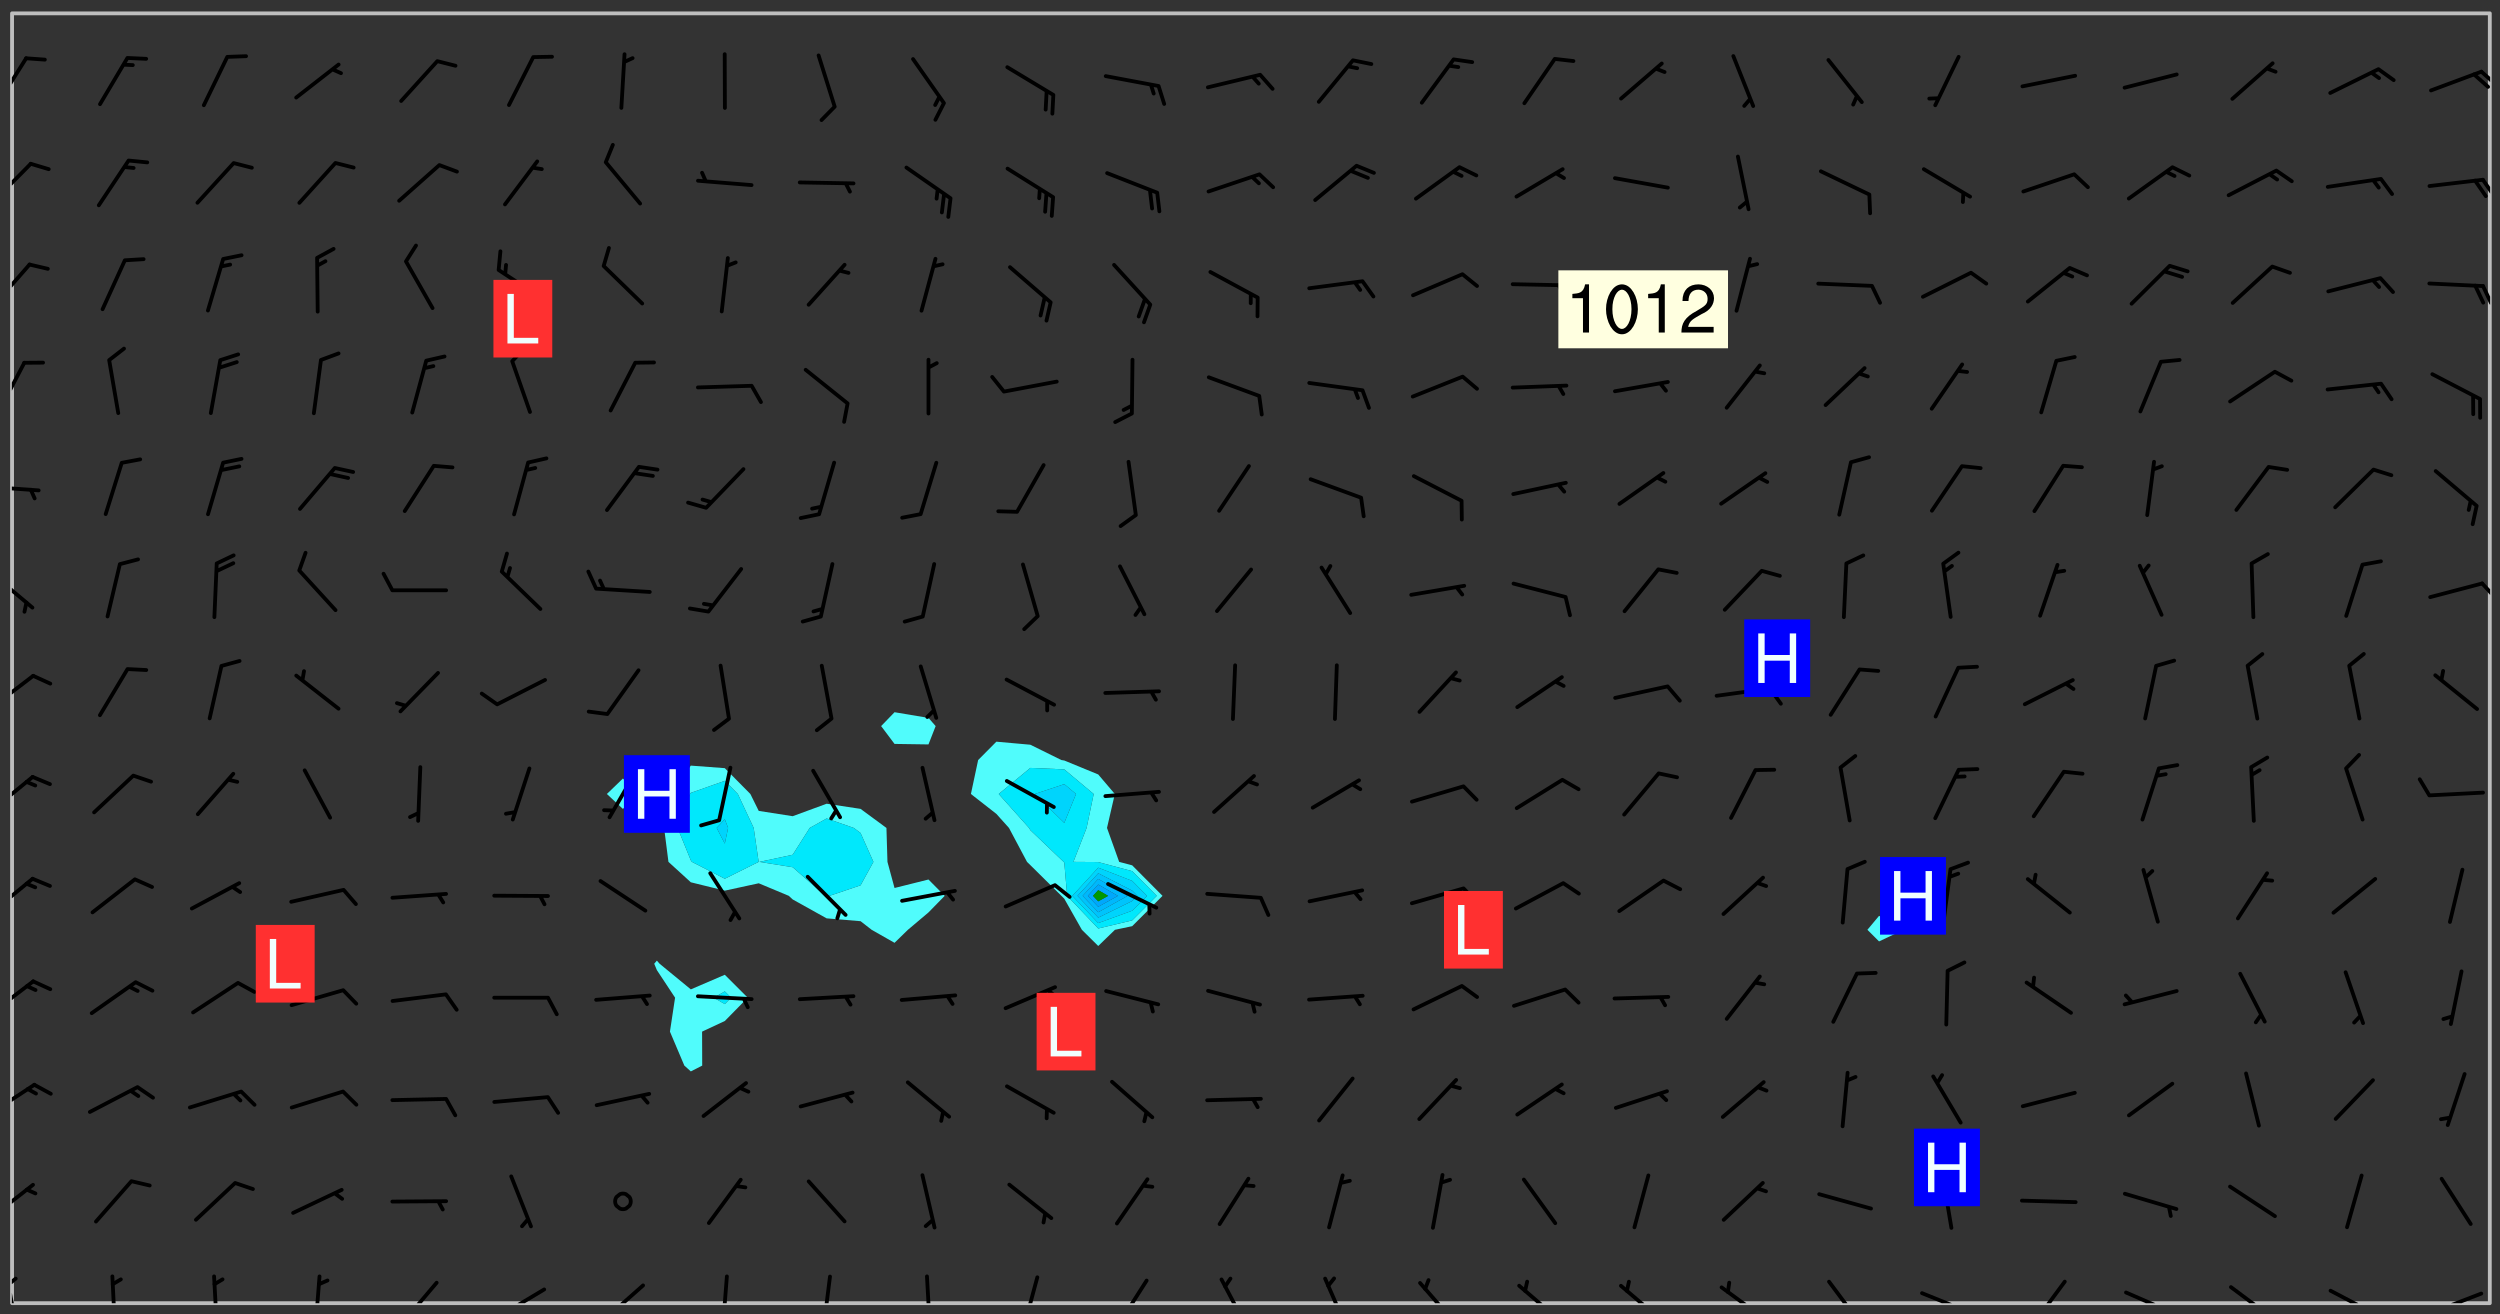 <svg xmlns="http://www.w3.org/2000/svg" role="img" xmlns:xlink="http://www.w3.org/1999/xlink" viewBox="142.45 309.95 326.84 171.84"><rect x="142.45" y="309.95" width="326.84" height="171.84" fill="#333333" stroke="none"/><defs><clipPath id="clip2"><path d="M 144 311.672 L 145 311.672 L 145 480.328 L 144 480.328 Z M 144 311.672"/></clipPath><clipPath id="clip3"><path d="M 144 311.672 L 468 311.672 L 468 480.328 L 144 480.328 Z M 144 311.672"/></clipPath><clipPath id="clip4"><path d="M 467 311.672 L 468 311.672 L 468 480.328 L 467 480.328 Z M 467 311.672"/></clipPath><clipPath id="clip5"><path d="M 144 476 L 145 476 L 145 480.328 L 144 480.328 Z M 144 476"/></clipPath><clipPath id="clip6"><path d="M 144 476 L 145 476 L 145 479 L 144 479 Z M 144 476"/></clipPath><clipPath id="clip7"><path d="M 156 476 L 158 476 L 158 480.328 L 156 480.328 Z M 156 476"/></clipPath><clipPath id="clip8"><path d="M 170 476 L 172 476 L 172 480.328 L 170 480.328 Z M 170 476"/></clipPath><clipPath id="clip9"><path d="M 183 476 L 185 476 L 185 480.328 L 183 480.328 Z M 183 476"/></clipPath><clipPath id="clip10"><path d="M 194 477 L 200 477 L 200 480.328 L 194 480.328 Z M 194 477"/></clipPath><clipPath id="clip11"><path d="M 207 478 L 214 478 L 214 480.328 L 207 480.328 Z M 207 478"/></clipPath><clipPath id="clip12"><path d="M 207 480 L 209 480 L 209 480.328 L 207 480.328 Z M 207 480"/></clipPath><clipPath id="clip13"><path d="M 221 477 L 227 477 L 227 480.328 L 221 480.328 Z M 221 477"/></clipPath><clipPath id="clip14"><path d="M 236 476 L 238 476 L 238 480.328 L 236 480.328 Z M 236 476"/></clipPath><clipPath id="clip15"><path d="M 249 476 L 252 476 L 252 480.328 L 249 480.328 Z M 249 476"/></clipPath><clipPath id="clip16"><path d="M 263 476 L 265 476 L 265 480.328 L 263 480.328 Z M 263 476"/></clipPath><clipPath id="clip17"><path d="M 275 476 L 279 476 L 279 480.328 L 275 480.328 Z M 275 476"/></clipPath><clipPath id="clip18"><path d="M 288 477 L 293 477 L 293 480.328 L 288 480.328 Z M 288 477"/></clipPath><clipPath id="clip19"><path d="M 301 476 L 306 476 L 306 480.328 L 301 480.328 Z M 301 476"/></clipPath><clipPath id="clip20"><path d="M 315 476 L 319 476 L 319 480.328 L 315 480.328 Z M 315 476"/></clipPath><clipPath id="clip21"><path d="M 327 477 L 333 477 L 333 480.328 L 327 480.328 Z M 327 477"/></clipPath><clipPath id="clip22"><path d="M 340 477 L 347 477 L 347 480.328 L 340 480.328 Z M 340 477"/></clipPath><clipPath id="clip23"><path d="M 354 477 L 360 477 L 360 480.328 L 354 480.328 Z M 354 477"/></clipPath><clipPath id="clip24"><path d="M 367 478 L 374 478 L 374 480.328 L 367 480.328 Z M 367 478"/></clipPath><clipPath id="clip25"><path d="M 381 477 L 387 477 L 387 480.328 L 381 480.328 Z M 381 477"/></clipPath><clipPath id="clip26"><path d="M 393 478 L 401 478 L 401 480.328 L 393 480.328 Z M 393 478"/></clipPath><clipPath id="clip27"><path d="M 407 477 L 413 477 L 413 480.328 L 407 480.328 Z M 407 477"/></clipPath><clipPath id="clip28"><path d="M 420 478 L 428 478 L 428 480.328 L 420 480.328 Z M 420 478"/></clipPath><clipPath id="clip29"><path d="M 433 477 L 440 477 L 440 480.328 L 433 480.328 Z M 433 477"/></clipPath><clipPath id="clip30"><path d="M 446 478 L 454 478 L 454 480.328 L 446 480.328 Z M 446 478"/></clipPath><clipPath id="clip31"><path d="M 460 478 L 468 478 L 468 480.328 L 460 480.328 Z M 460 478"/></clipPath><clipPath id="clip32"><path d="M 144 464 L 148 464 L 148 470 L 144 470 Z M 144 464"/></clipPath><clipPath id="clip33"><path d="M 144 451 L 148 451 L 148 456 L 144 456 Z M 144 451"/></clipPath><clipPath id="clip34"><path d="M 144 438 L 148 438 L 148 443 L 144 443 Z M 144 438"/></clipPath><clipPath id="clip35"><path d="M 144 424 L 147 424 L 147 430 L 144 430 Z M 144 424"/></clipPath><clipPath id="clip36"><path d="M 144 411 L 147 411 L 147 417 L 144 417 Z M 144 411"/></clipPath><clipPath id="clip37"><path d="M 144 398 L 148 398 L 148 403 L 144 403 Z M 144 398"/></clipPath><clipPath id="clip38"><path d="M 144 384 L 147 384 L 147 390 L 144 390 Z M 144 384"/></clipPath><clipPath id="clip39"><path d="M 466 385 L 468 385 L 468 389 L 466 389 Z M 466 385"/></clipPath><clipPath id="clip40"><path d="M 144 373 L 148 373 L 148 375 L 144 375 Z M 144 373"/></clipPath><clipPath id="clip41"><path d="M 144 357 L 146 357 L 146 364 L 144 364 Z M 144 357"/></clipPath><clipPath id="clip42"><path d="M 144 344 L 147 344 L 147 351 L 144 351 Z M 144 344"/></clipPath><clipPath id="clip43"><path d="M 466 347 L 468 347 L 468 350 L 466 350 Z M 466 347"/></clipPath><clipPath id="clip44"><path d="M 144 331 L 147 331 L 147 337 L 144 337 Z M 144 331"/></clipPath><clipPath id="clip45"><path d="M 466 333 L 468 333 L 468 336 L 466 336 Z M 466 333"/></clipPath><clipPath id="clip46"><path d="M 144 317 L 147 317 L 147 324 L 144 324 Z M 144 317"/></clipPath><clipPath id="clip47"><path d="M 466 319 L 468 319 L 468 322 L 466 322 Z M 466 319"/></clipPath><g id="surface331" clip-path="url(#clip1)"><path fill="#fff" fill-opacity="0" fill-rule="evenodd" d="M 0 0 L 1000 0 L 1000 1000 L 0 1000 Z M 0 0"/><path fill="#d3d3d3" fill-opacity="0" fill-rule="evenodd" d="M162.152 355.867L161.918 356.16 161.977 356.395 162.094 356.566 162.27 356.801 162.562 357.148 162.676 357.207 162.793 357.035 162.852 356.801 163.027 356.625 163.492 356.449 164.191 356.449 164.426 356.742 164.715 357.559 164.773 357.734 164.949 357.965 165.301 358.199 166 358.898 166.172 359.074 166.406 359.422 166.641 359.832 166.93 360.414 167.34 360.879 167.57 361.113 167.805 361.289 167.922 361.52 168.098 361.812 168.27 362.977 168.27 363.211 168.328 363.5 168.387 363.617 168.504 363.734 168.852 364.145 168.969 364.316 169.145 364.492 169.32 364.727 169.438 364.898 169.609 365.25 169.668 365.484 169.902 365.891 170.137 365.832 169.961 366.008 169.902 366.938 169.32 366.938 169.086 366.824 168.738 366.938 168.621 367.055 168.562 367.348 168.504 367.523 168.387 367.695 167.922 367.988 167.863 368.223 167.805 368.336 167.805 368.98 167.863 369.152 167.863 369.562 167.922 369.621 167.922 370.027 167.98 370.434 168.098 370.609 168.156 370.668 168.387 371.309 168.328 371.602 168.328 372.301 168.27 372.883 168.27 373.117 168.211 373.348 168.156 373.699 168.156 375.621 168.211 375.738 168.637 375.738 168.27 375.855 168.246 376.207 169.137 377.375 170.879 377.914 172.219 378.273 172.219 378.812 172.309 379.621 172.844 380.336 174.363 380.605 175.254 380.52 175.344 381.684 175.879 381.863 177.039 381.684 179.094 380.699 180.254 380.336 182.133 380.16 183.828 379.98 183.648 380.699 182.133 380.785 180.883 380.875 180.078 381.145 179.004 381.953 179.273 382.672 179.809 383.57 179.629 384.195 179.363 385.004 179.629 386.082 180.254 386.98 181.059 387.16 182.309 386.98 182.043 387.703 182.141 388.207 182.195 388.5 182.195 388.672 182.254 388.965 182.254 389.371 182.43 389.488 182.781 389.605 183.188 389.605 183.48 389.43 183.594 389.312 183.652 389.195 183.77 388.965 183.828 388.789 184.18 388.324 184.41 388.148 184.586 388.09 184.762 388.148 184.82 388.324 184.938 389.312 184.992 389.781 185.051 389.953 185.168 390.188 185.344 390.246 186.16 390.305 186.449 390.305 186.566 390.539 186.625 390.945 186.684 391.297 186.684 392.402 186.801 392.695 186.918 393.043 187.207 393.742 187.383 394.094 187.965 394.848 188.316 395.023 188.488 395.082 188.957 395.316 189.598 395.781 189.945 396.016 190.238 396.191 190.531 396.246 190.762 396.309 191.578 396.656 191.871 396.832 191.984 397.004 192.336 397.355 192.453 397.531 192.977 398.172 192.977 398.461 193.035 398.812 193.035 399.16 193.094 399.512 193.152 399.801 193.27 399.859 193.441 399.918 193.617 399.918 194.199 400.152 194.375 400.27 194.551 400.559 194.727 400.793 194.84 401.027 195.133 401.258 195.25 401.375 195.25 401.785 195.309 401.84 195.598 402.074 195.832 402.191 195.891 402.309 196.008 402.48 196.066 402.598 196.297 402.832 196.355 403.008 196.59 403.066 196.707 403.125 196.59 403.238 196.531 403.355 196.531 403.473 196.414 403.766 196.297 404.055 196.297 404.637 196.473 404.754 196.59 404.812 196.648 404.93 196.766 405.047 196.879 405.105 197.055 405.453 197.113 405.805 197.172 406.211 197.172 406.387 197.113 406.562 196.996 407.262 196.996 407.434 197.113 407.609 197.406 407.902 197.812 407.902 197.988 408.02 198.105 408.191 198.223 408.484 198.223 408.719 197.695 408.719 197.465 408.484 197.23 408.484 197.055 408.543 196.996 409.242 197.055 409.59 197.172 409.766 197.348 410.176 197.465 410.406 197.754 410.875 197.93 410.93 198.453 410.93 198.688 410.988 199.445 411.629 199.504 411.922 199.504 412.156 199.562 412.215 199.793 412.562 199.793 412.914 199.676 413.086 199.676 413.379 199.969 413.668 200.262 413.844 200.434 413.902 200.727 414.078 201.02 414.195 201.602 414.602 201.891 414.836 202.184 415.012 202.402 415.172 202.418 415.184 202.648 415.359 203.289 415.883 203.465 416.117 203.582 416.293 203.758 416.469 203.871 416.641 203.871 417.281 203.988 417.457 204.457 417.574 205.039 417.691 205.273 417.75 205.504 417.863 205.797 417.98 205.91 418.039 206.496 418.391 206.785 418.562 206.961 418.625 207.137 418.68 207.312 418.738 208.012 419.09 208.301 419.266 208.535 419.32 208.824 419.496 209.059 419.613 209.699 420.02 209.992 420.137 210.164 420.195 210.398 420.254 210.809 420.312 211.039 420.371 211.273 420.488 211.332 420.66 210.922 420.836 211.391 420.895 211.449 421.188 211.562 421.422 211.738 421.477 211.973 421.535 212.148 421.594 212.555 421.711 213.195 421.945 213.312 422.117 213.371 422.352 213.371 422.527 213.312 422.645 213.254 423.051 213.488 423.285 213.605 423.344 213.953 423.461 214.594 423.691 214.77 423.809 215.059 423.926 215.234 424.102 215.469 424.566 216.051 425.672 216.227 425.848 216.574 426.023 216.75 426.141 217.102 426.258 218.148 426.781 218.383 426.84 218.848 426.953 219.141 427.012 219.605 427.188 220.363 427.77 220.598 428.004 220.945 428.469 221.121 428.645 221.41 428.879 222.227 429.578 222.52 429.754 222.809 430.043 223.102 430.219 223.395 430.508 224.09 431.148 224.266 431.324 224.559 431.559 224.848 431.793 225.316 432.082 225.957 432.664 226.305 432.898 226.539 433.191 226.887 433.539 227.238 434.004 228.172 434.996 228.52 435.402 228.637 435.578 228.871 435.637 228.984 435.754 229.629 435.93 229.859 436.043 230.094 436.102 230.387 436.277 230.617 436.395 231.551 437.094 231.957 437.5 232.191 437.676 232.598 437.852 232.832 437.969 233.648 438.316 233.996 438.551 234.23 438.668 234.523 438.957 234.754 439.074 235.512 439.426 235.863 439.598 236.094 439.656 236.387 439.773 236.621 439.832 237.492 440.008 238.309 440.008 238.777 440.238 238.949 440.297 239.824 440.996 240.289 441.113 240.582 441.172 240.758 441.23 240.988 441.289 241.457 441.348 241.805 441.406 242.156 441.465 242.562 441.523 242.855 441.523 243.027 441.582 243.027 441.812 243.203 441.988 243.496 441.988 243.844 442.047 244.195 442.105 244.895 442.223 245.535 442.223 246 441.988 246.293 441.812 246.465 441.695 246.875 441.523 247.164 441.348 248.098 440.883 248.566 440.59 249.09 440.297 249.555 440.125 250.02 439.949 251.07 439.484 251.359 439.367 251.77 439.25 252.059 439.133 252.586 438.957 254.102 438.258 254.684 437.91 254.973 437.852 255.266 437.793 255.613 437.676 256.488 437.445 256.84 437.328 256.953 437.328 257.188 437.27 258.062 437.035 258.297 436.977 259.109 436.977 259.461 436.918 260.277 436.801 260.449 436.742 260.801 436.688 261.094 436.629 261.324 436.57 262.141 436.395 262.316 436.336 262.664 436.336 262.898 436.277 263.363 436.16 264.121 435.988 264.355 435.93 264.703 435.93 265.113 435.812 265.402 435.754 266.688 435.695 266.977 435.695 267.387 435.637 267.617 435.578 267.793 435.578 268.668 435.461 269.074 435.461 269.484 435.344 269.832 435.344 270.184 435.23 271.055 435.172 272.805 435.172 273.852 435.461 274.262 435.578 274.551 435.695 274.902 435.812 275.191 435.93 276.242 436.102 276.531 436.16 276.824 436.16 277.117 436.219 277.289 436.277 277.699 436.336 277.871 436.395 277.988 436.453 278.105 436.453 278.223 436.512 278.574 436.57 278.688 436.57 279.098 436.637 281.02 437.031 282.945 437.426 284.465 437.875 286.16 438.594 288.305 439.398 289.91 438.68 291.34 437.875 292.5 436.797 293.75 436.348 296.785 435.629 298.66 435.27 300.805 433.922 303.039 432.668 305.539 431.41 307.234 430.961 309.02 430.781 310.18 430.512 310.805 431.051 312.145 430.781 312.859 429.793 313.844 428.449 314.289 428.27 315.094 427.91 316.969 427.371 318.754 426.922 320.004 426.652 321.164 426.562 322.863 426.473 324.824 426.203 326.074 426.113 326.613 426.113 327.238 426.023 328.129 426.023 330.273 425.844 332.684 425.664 335.273 425.574 336.969 425.754 338.578 425.844 340.008 426.203 341.168 426.922 343.043 427.91 344.203 429.438 344.469 430.152 345.098 430.242 345.453 431.141 345.988 431.68 346.523 433.207 347.598 433.566 348.133 433.566 347.328 434.102 347.418 435.809 348.133 438.504 349.023 439.309 349.918 440.297 350.633 441.555 352.418 442.094 353.938 441.914 354.293 443.258 355.902 442.453 356.883 441.914 357.152 442.184 357.469 441.969 357.688 441.824 358.488 442.273 358.938 441.914 359.293 441.914 359.828 441.645 360.367 440.926 360.902 440.656 361.527 439.668 362.688 440.117 363.527 440.488 364.922 441.105 366.617 440.926 368.223 440.926 370.008 441.016 370.188 439.309 370.723 437.965 371.527 438.234 372.02 439.082 372.422 439.488 372.332 440.027 372.332 440.387 373.047 440.836 373.758 440.566 375.188 440.566 375.547 441.555 375.992 442.812 376.707 444.156 377.957 444.785 379.652 445.414 380.367 445.234 380.547 444.695 381.527 444.605 381.977 444.965 382.062 446.223 381.797 446.852 381.262 447.031 381.262 447.57 381.977 448.555 382.242 449.094 383.227 450.082 384.027 451.16 383.762 451.52 383.672 452.418 383.047 454.75 382.691 456.816 382.602 458.609 382.422 459.328 382.332 459.867 382.332 461.305 381.352 463.188 380.992 464.895 380.457 465.793 379.652 466.961 379.387 467.5 381.441 468.754 381.527 469.113 381.172 469.652 381.082 469.473 381.082 470.281 381.172 471.719 380.727 472.434 379.652 472.527 379.387 473.242 379.922 474.141 380.727 474.859 381.887 475.668 383.227 475.938 383.672 476.297 383.316 476.746 381.527 476.656 380.277 476.207 379.562 475.488 378.938 475.398 378.762 478.988 378.574 480.297 467.934 480.297 467.934 311.703 412.664 311.703 412.664 360.785 413.426 360.91 416.715 361.453 418.738 364.289 418.738 367.043 421.09 367.375 423.438 367.707 427.488 367.707 426.109 371.867 424.086 372.574 422.062 373.277 421.52 373.621 418.926 375.238 418.738 375.355 416.715 373.277 415.984 370.535 413.312 368.457 411.938 364.957 411.871 364.875 409.914 362.203 412.664 360.785 412.664 311.703 294.422 311.703 294.422 403.117 294.539 403.148 294.672 403.16 294.746 403.234 294.852 403.281 294.941 403.34 295.027 403.398 295.117 403.457 295.414 403.754 295.473 403.844 295.504 403.961 295.531 404.078 295.547 404.215 295.516 404.332 295.457 404.422 295.398 404.508 295.355 404.613 295.309 404.715 295.281 404.836 295.281 404.98 295.457 405.25 295.605 405.398 295.68 405.484 295.754 405.559 295.797 405.664 295.859 405.754 295.918 405.84 295.961 405.945 296.02 406.035 296.066 406.137 296.109 406.242 296.168 406.328 296.285 406.508 296.359 406.582 296.422 406.668 296.48 406.758 296.523 406.863 296.582 406.953 296.641 407.039 296.703 407.129 296.762 407.219 296.805 407.32 296.922 407.5 296.996 407.574 297.055 407.66 297.129 407.734 297.219 407.793 297.324 407.84 297.473 407.84 297.605 407.824 297.738 407.84 297.84 407.793 297.914 407.719 297.961 407.617 297.945 407.484 297.945 407.336 297.898 407.23 297.871 407.113 297.824 407.012 297.797 406.891 297.754 406.789 297.691 406.699 297.648 406.598 297.605 406.492 297.574 406.375 297.559 406.242 297.547 406.105 297.633 406.047 297.691 405.961 297.812 405.93 297.855 406.035 297.871 406.168 297.871 406.285 297.93 406.387 297.988 406.477 298.078 406.535 298.227 406.684 298.285 406.773 298.328 406.879 298.316 406.98 298.402 407.039 298.508 407.086 298.594 407.145 298.684 407.203 298.758 407.277 298.641 407.305 298.535 407.352 298.449 407.41 298.375 407.484 298.316 407.574 298.254 407.66 298.227 407.781 298.18 407.883 298.137 407.988 298.105 408.105 298.094 408.238 298.078 408.371 298.078 408.52 298.105 408.637 298.152 408.742 298.195 408.844 298.254 408.934 298.328 409.008 298.418 409.066 298.492 409.141 298.582 409.199 298.641 409.289 298.684 409.395 298.73 409.496 298.848 409.527 298.98 409.543 299.129 409.543 299.246 409.512 299.352 409.555 299.395 409.66 299.441 409.762 299.469 409.883 299.5 410 299.527 410.117 299.559 410.238 299.586 410.355 299.691 410.398 299.793 410.445 299.926 410.43 300.074 410.578 300.137 410.664 300.211 410.738 300.281 410.812 300.371 410.875 300.477 410.918 300.578 410.961 300.695 410.992 300.832 411.008 300.949 410.977 301.023 410.902 301.051 410.785 301.039 410.652 301.008 410.531 300.98 410.414 301.023 410.309 301.141 410.309 301.23 410.371 301.348 410.398 301.496 410.398 301.629 410.414 301.777 410.414 301.91 410.43 302.043 410.414 302.191 410.414 302.324 410.398 302.457 410.387 302.594 410.398 302.711 410.371 302.844 410.355 303.035 410.297 302.977 410.473 302.961 410.605 302.934 410.727 302.918 410.859 302.859 410.945 302.727 410.961 302.621 411.008 302.516 411.051 302.398 411.082 302.281 411.109 302.016 411.141 301.867 411.141 301.734 411.156 301.66 411.23 301.719 411.316 301.867 411.465 301.984 411.645 302.059 411.715 302.148 411.777 302.238 411.836 302.324 411.895 302.414 411.953 302.516 411.996 302.621 412.059 302.727 412.102 302.812 412.16 302.918 412.207 303.02 412.25 303.199 412.367 303.258 412.457 303.215 412.559 303.168 412.664 303.184 412.797 303.406 413.02 303.465 413.109 303.508 413.211 303.539 413.332 303.582 413.434 303.598 413.566 303.629 413.684 303.641 413.82 303.672 413.938 303.82 414.086 303.922 414.129 304.027 414.172 304.145 414.203 304.277 414.219 304.414 414.234 304.531 414.234 304.648 414.203 304.738 414.145 304.781 414.039 304.828 413.938 304.871 413.832 304.902 413.715 304.914 413.582 304.914 413.434 304.902 413.301 304.887 413.168 304.855 413.051 304.812 412.945 304.766 412.84 304.723 412.738 304.68 412.633 304.664 412.5 304.68 412.367 304.707 412.25 304.738 412.133 304.766 412.012 304.812 411.91 304.902 411.852 304.988 411.789 305.062 411.715 305.152 411.656 305.375 411.434 305.434 411.348 305.508 411.273 305.625 411.094 305.684 411.008 305.684 410.859 305.609 410.785 305.508 410.738 305.402 410.695 305.301 410.652 305.242 410.562 305.195 410.457 305.168 410.34 305.258 410.281 305.375 410.25 305.477 410.207 305.656 410.09 305.805 409.941 305.816 409.809 305.805 409.703 305.715 409.645 305.582 409.66 305.434 409.66 305.301 409.676 305.168 409.66 305.047 409.629 304.961 409.57 304.887 409.496 304.828 409.406 304.766 409.32 304.648 409.141 304.59 409.055 304.621 408.934 304.707 408.875 304.828 408.844 304.887 408.758 304.887 408.637 304.855 408.52 304.797 408.43 304.738 408.344 304.691 408.238 304.664 408.121 304.648 407.988 304.707 407.898 304.781 407.824 304.871 407.766 304.988 407.586 305.062 407.512 305.121 407.426 305.27 407.277 305.391 407.246 305.523 407.23 305.656 407.246 305.73 407.32 305.773 407.426 305.789 407.559 305.758 407.676 305.641 407.707 305.508 407.719 305.359 407.867 305.316 407.973 305.27 408.074 305.242 408.195 305.211 408.312 305.211 408.461 305.242 408.578 305.285 408.684 305.344 408.773 305.418 408.844 305.492 408.918 305.609 408.949 305.73 408.977 305.848 408.949 305.98 408.934 306.098 408.934 306.188 408.992 306.262 409.066 306.309 409.172 306.367 409.258 306.469 409.305 306.602 409.32 306.707 409.363 306.793 409.422 306.781 409.527 306.707 409.602 306.527 409.719 306.469 409.809 306.379 409.867 306.309 409.941 306.234 410.016 306.172 410.105 306.145 410.223 306.129 410.355 306.145 410.488 306.129 410.621 306.129 410.77 306.145 410.902 306.172 411.02 306.203 411.141 306.277 411.215 306.367 411.273 306.453 411.332 306.543 411.391 306.66 411.422 306.66 411.508 306.559 411.555 306.469 411.613 306.203 411.645 306.086 411.672 305.938 411.672 305.832 411.715 305.73 411.762 305.672 411.852 305.609 412.086 305.598 412.219 305.566 412.34 305.551 412.473 305.551 412.766 305.539 412.898 305.551 413.035 305.566 413.168 305.699 413.184 305.832 413.195 305.953 413.227 306.039 413.285 306.113 413.359 306.16 413.465 306.203 413.566 306.219 413.699 306.219 414.145 306.203 414.277 306.203 414.723 306.234 414.988 306.262 415.105 306.277 415.238 306.309 415.355 306.395 415.566 306.426 415.832 306.426 415.98 306.395 416.098 306.367 416.215 306.336 416.336 306.309 416.453 306.277 416.57 306.246 416.691 306.234 416.824 306.219 416.957 306.309 417.016 306.426 416.984 306.527 417 306.574 417.105 306.543 417.371 306.543 417.812 306.5 417.918 306.453 418.023 306.41 418.125 306.367 418.23 306.309 418.316 306.277 418.438 306.234 418.555 306.203 418.672 306.188 418.805 306.203 418.938 306.262 419.027 306.367 419.074 306.453 419.133 306.512 419.219 306.5 419.355 306.469 419.473 306.426 419.574 306.426 420.02 306.41 420.152 306.41 420.301 306.379 420.418 306.336 420.523 306.309 420.641 306.262 420.746 306.219 420.848 306.188 420.969 306.16 421.086 306.129 421.219 306.098 421.336 306.07 421.453 306.027 421.559 305.996 421.676 305.965 421.797 305.953 421.93 305.938 422.062 305.938 422.359 305.965 422.477 305.965 422.625 306.012 423.023 306.039 423.141 306.098 423.23 306.219 423.262 306.367 423.262 306.5 423.246 306.559 423.336 306.559 423.453 306.5 423.543 306.41 423.602 306.309 423.645 306.203 423.691 306.113 423.75 306.027 423.809 305.891 423.824 305.773 423.793 305.641 423.777 305.539 423.824 305.477 423.91 305.465 424.047 305.449 424.18 305.418 424.297 305.391 424.414 305.375 424.547 305.344 424.668 305.344 424.965 305.359 425.098 305.391 425.215 305.391 425.363 305.402 425.496 305.402 425.645 305.375 425.762 305.328 425.863 305.301 425.984 305.27 426.102 305.211 426.191 305.137 426.266 305.035 426.309 304.93 426.355 304.812 426.383 304.691 426.414 304.59 426.367 304.648 426.281 304.754 426.234 304.781 426.117 304.812 426 304.84 425.879 304.871 425.762 304.871 425.613 304.887 425.48 304.855 425.363 304.812 425.258 304.707 425.273 304.633 425.348 304.531 425.391 304.441 425.453 304.367 425.527 304.324 425.629 304.309 425.762 304.277 425.879 304.25 426 304.219 426.117 304.191 426.234 304.16 426.355 304.133 426.473 304.102 426.59 304.059 426.695 303.969 426.754 303.879 426.754 303.762 426.723 303.73 426.637 303.746 426.5 303.715 426.383 303.715 426.234 303.703 426.102 303.703 425.953 303.641 425.719 303.613 425.598 303.57 425.496 303.523 425.391 303.465 425.305 303.406 425.215 303.363 425.109 303.301 425.023 303.152 424.875 303.082 424.801 302.977 424.754 302.871 424.711 302.77 424.668 302.473 424.371 302.383 424.297 302.297 424.238 302.191 424.195 302.102 424.133 302.016 424.074 301.91 424.031 301.82 423.973 301.734 423.91 301.66 423.84 301.555 423.793 301.469 423.734 301.363 423.691 301.273 423.629 301.172 423.586 301.066 423.543 300.98 423.484 300.875 423.438 300.77 423.395 300.668 423.348 300.578 423.289 300.477 423.246 300.371 423.203 300.281 423.141 300.164 423.113 300.031 423.098 299.898 423.113 299.75 423.113 299.617 423.129 299.5 423.098 299.41 423.039 299.336 422.965 299.246 422.906 299.145 422.859 298.996 422.859 298.875 422.832 298.773 422.789 298.699 422.715 298.582 422.535 298.492 422.477 298.391 422.434 298.301 422.371 298.195 422.328 298.105 422.27 298.02 422.211 297.914 422.164 297.855 422.078 297.797 421.988 297.754 421.883 297.707 421.781 297.633 421.707 297.547 421.648 297.473 421.574 297.383 421.516 297.16 421.293 297.117 421.188 297.086 420.922 297.191 420.879 297.336 420.879 297.441 420.922 297.516 420.996 297.605 421.055 297.691 421.113 297.797 421.16 297.887 421.219 298.035 421.367 298.105 421.441 298.254 421.59 298.316 421.676 298.391 421.75 298.477 421.809 298.551 421.883 298.641 421.945 298.73 422.004 298.816 422.062 299.086 422.238 299.188 422.285 299.293 422.328 299.395 422.371 299.441 422.297 299.5 422.211 299.574 422.137 299.645 422.062 299.75 422.105 299.824 422.18 299.883 422.27 299.926 422.371 299.973 422.477 300.016 422.582 300.137 422.609 300.254 422.582 300.328 422.492 300.371 422.387 300.43 422.297 300.504 422.223 300.609 422.18 300.727 422.152 300.859 422.164 300.949 422.223 301.098 422.371 301.156 422.461 301.199 422.566 301.246 422.668 301.289 422.773 301.332 422.875 301.438 422.922 301.543 422.965 301.676 422.98 301.762 422.922 301.82 422.832 301.895 422.758 302 422.715 302.117 422.742 302.223 422.789 302.324 422.832 302.43 422.875 302.531 422.922 302.711 423.039 302.711 423.156 302.695 423.289 302.711 423.422 302.727 423.559 302.785 423.645 302.887 423.691 303.008 423.719 303.125 423.75 303.273 423.75 303.391 423.719 303.449 423.629 303.629 423.512 303.688 423.422 303.762 423.348 303.82 423.262 303.938 423.082 304.117 422.965 304.234 422.996 304.324 423.055 304.367 423.129 304.352 423.262 304.352 423.379 304.441 423.438 304.59 423.438 304.723 423.422 304.855 423.41 305.121 423.379 305.227 423.336 305.344 423.305 305.465 423.277 305.539 423.203 305.609 423.129 305.672 423.039 305.656 422.934 305.609 422.832 305.508 422.789 305.402 422.773 305.285 422.801 305.02 422.832 304.871 422.832 304.797 422.758 304.707 422.699 304.59 422.668 304.473 422.641 304.34 422.625 304.191 422.625 304.059 422.641 303.762 422.641 303.656 422.594 303.508 422.445 303.465 422.344 303.406 422.254 303.629 422.031 303.715 421.973 303.82 421.93 303.938 421.898 304.07 421.883 304.203 421.898 304.34 421.914 304.441 421.957 304.574 421.945 304.664 421.883 304.766 421.84 304.828 421.75 304.781 421.648 304.691 421.59 304.574 421.559 304.473 421.516 304.414 421.426 304.352 421.336 304.352 421.219 304.367 421.086 304.473 421.039 304.547 420.969 304.547 420.848 304.457 420.789 304.426 420.672 304.516 420.613 304.59 420.539 304.633 420.434 304.691 420.344 304.738 420.242 304.754 420.109 304.754 419.961 304.707 419.855 304.664 419.754 304.574 419.695 304.441 419.68 304.34 419.637 304.203 419.621 304.086 419.59 303.641 419.59 303.508 419.574 303.375 419.562 303.242 419.547 303.125 419.516 302.977 419.516 302.844 419.5 302.711 419.488 302.445 419.457 302.324 419.414 302.238 419.355 302.164 419.281 302.164 419.133 302.176 419 302.281 418.953 302.383 418.91 302.516 418.895 302.668 418.895 302.801 418.879 303.094 418.879 303.215 418.91 303.316 418.953 303.406 419.012 303.641 419.074 303.762 419.027 303.852 418.969 303.953 418.926 304.086 418.91 304.191 418.953 304.293 419 304.426 419.012 304.547 418.984 304.691 418.984 304.812 418.953 304.93 418.926 305.035 418.879 305.109 418.805 305.195 418.746 305.344 418.598 305.402 418.512 305.449 418.406 305.477 418.289 305.492 418.184 305.391 418.141 305.301 418.082 305.184 418.051 305.078 418.008 304.988 417.945 304.914 417.859 304.84 417.785 304.738 417.742 304.633 417.695 304.531 417.652 304.473 417.562 304.426 417.461 304.34 417.25 304.277 417.164 304.219 417.074 304.145 417 304.059 416.941 303.789 416.941 303.672 416.973 303.582 417.031 303.48 417.074 303.348 417.09 303.242 417.074 303.215 416.957 303.152 416.867 303.035 416.836 302.934 416.793 302.785 416.645 302.754 416.527 302.738 416.422 302.812 416.348 302.992 416.23 303.109 416.203 303.227 416.172 303.363 416.188 303.465 416.23 303.57 416.273 303.672 416.32 303.777 416.363 303.895 416.395 304.027 416.41 304.145 416.438 304.277 416.453 304.383 416.438 304.473 416.379 304.398 416.305 304.293 416.262 304.219 416.188 304.145 416.098 303.996 415.949 303.91 415.891 303.82 415.832 303.746 415.758 303.656 415.699 303.555 415.652 303.434 415.625 303.332 415.578 303.227 415.535 303.109 415.504 303.008 415.461 302.887 415.43 302.738 415.43 302.621 415.461 302.516 415.504 302.43 415.566 302.25 415.684 302.164 415.742 302.074 415.801 301.969 415.848 301.883 415.906 301.777 415.949 301.676 415.992 301.57 416.039 301.496 416.113 301.438 416.203 301.379 416.289 301.332 416.395 301.273 416.48 301.199 416.555 301.066 416.543 300.949 416.512 300.832 416.512 300.758 416.586 300.668 416.645 300.594 416.719 300.504 416.777 300.418 416.836 300.312 416.883 300.211 416.926 300.074 416.941 299.973 416.898 299.824 416.75 299.719 416.703 299.633 416.703 299.527 416.75 299.426 416.793 299.305 416.824 299.188 416.793 299.113 416.719 299.113 416.602 299.145 416.48 299.219 416.41 299.277 416.32 299.352 416.246 299.469 416.215 299.574 416.172 299.867 416.172 300 416.156 300.137 416.141 300.238 416.098 300.328 416.039 300.43 415.992 300.52 415.934 300.652 415.922 300.742 415.98 300.875 415.992 300.965 415.934 301.051 415.875 301.156 415.832 301.246 415.773 301.332 415.711 301.422 415.652 301.57 415.504 301.629 415.418 301.688 415.328 301.793 415.285 301.926 415.27 302.043 415.297 302.164 415.328 302.223 415.27 302.281 415.18 302.312 414.914 302.34 414.797 302.445 414.809 302.578 414.824 302.68 414.781 302.77 414.723 302.828 414.633 302.902 414.559 302.961 414.469 303.008 414.367 303.02 414.234 303.008 414.102 302.961 413.996 302.812 413.848 302.754 413.758 302.695 413.672 302.652 413.566 302.652 413.121 302.668 412.988 302.668 412.84 302.68 412.707 302.621 412.648 302.531 412.707 302.43 412.664 302.25 412.547 302.164 412.488 302.102 412.398 302.043 412.309 301.969 412.234 301.883 412.176 301.762 412.207 301.66 412.219 301.555 412.266 301.469 412.324 301.363 412.367 301.215 412.516 301.125 412.574 301.039 412.633 300.949 412.695 300.844 412.738 300.711 412.754 300.711 412.633 300.816 412.59 300.934 412.559 301.008 412.488 301.051 412.383 301.051 412.234 301.023 412.117 300.875 411.969 300.742 411.953 300.594 411.953 300.477 411.984 300.371 412.027 300.27 412.07 300.18 412.133 300.062 412.16 299.988 412.086 300 411.953 299.957 411.852 299.914 411.746 299.824 411.688 299.707 411.715 299.586 411.746 299.469 411.777 299.367 411.82 299.246 411.852 299.145 411.895 299.039 411.938 298.949 411.996 298.848 412.012 298.848 411.895 298.863 411.762 298.805 411.672 298.73 411.715 298.582 411.863 298.523 411.953 298.449 412.027 298.402 412.133 298.359 412.234 298.285 412.309 298.227 412.398 298.152 412.473 298.094 412.559 298.02 412.633 297.93 412.695 297.855 412.766 297.781 412.84 297.68 412.855 297.547 412.871 297.441 412.828 297.441 412.707 297.59 412.559 297.633 412.457 297.691 412.367 297.738 412.266 297.781 412.16 297.84 412.07 297.871 411.953 297.914 411.852 297.945 411.73 297.973 411.613 298.02 411.508 298.062 411.406 298.105 411.301 298.18 411.23 298.27 411.168 298.359 411.109 298.461 411.066 298.758 411.066 299.023 411.035 299.129 410.992 299.055 410.918 298.938 410.887 298.832 410.844 298.742 410.785 298.641 410.738 298.551 410.68 298.449 410.637 298.344 410.594 298.254 410.531 298.168 410.473 298.062 410.43 297.961 410.387 297.84 410.355 297.723 410.324 297.621 410.281 297.5 410.25 297.398 410.207 297.309 410.148 297.266 410.043 297.25 409.91 297.352 409.867 297.484 409.852 297.621 409.867 297.754 409.852 297.855 409.809 297.914 409.719 297.93 409.613 297.84 409.555 297.766 409.48 297.664 409.438 297.574 409.379 297.426 409.23 297.383 409.125 297.367 408.992 297.367 408.699 297.309 408.609 297.219 408.551 297.145 408.477 297.102 408.371 297.07 408.254 297.012 408.164 296.938 408.09 296.82 408.062 296.746 407.988 296.656 407.93 296.566 407.867 296.48 407.809 296.406 407.734 296.348 407.648 296.301 407.543 296.215 407.484 296.066 407.336 295.871 407.277 295.738 407.293 295.637 407.336 295.562 407.41 295.516 407.512 295.473 407.617 295.414 407.707 295.355 407.793 295.059 408.09 294.969 408.148 294.883 408.148 294.82 408.062 294.777 407.957 294.809 407.84 294.867 407.75 294.895 407.633 294.883 407.5 294.793 407.438 294.688 407.484 294.57 407.512 294.453 407.543 294.184 407.719 294.082 407.766 293.965 407.793 293.859 407.84 293.77 407.898 293.668 407.941 293.609 407.855 293.562 407.75 293.578 407.617 293.625 407.512 293.695 407.438 293.77 407.367 293.828 407.277 293.828 407.129 293.785 407.023 293.547 407.023 293.445 407.07 293.414 407.188 293.387 407.305 293.355 407.426 293.281 407.469 293.148 407.484 293.074 407.438 293.031 407.336 292.988 407.23 292.941 407.129 292.898 407.023 292.777 407.055 292.676 407.098 292.543 407.113 292.426 407.145 292.32 407.188 292.23 407.246 292.129 407.293 292.008 407.32 291.875 407.336 291.773 407.293 291.715 407.203 291.668 407.098 291.625 406.996 291.582 406.891 291.582 406.773 291.641 406.684 291.727 406.625 291.906 406.508 292.008 406.461 292.113 406.418 292.219 406.359 292.32 406.316 292.41 406.254 292.512 406.211 292.617 406.152 292.719 406.105 292.809 406.047 292.914 406.004 293.016 405.961 293.105 405.898 293.207 405.855 293.344 405.84 293.461 405.871 293.562 405.914 293.684 405.945 293.785 405.988 293.891 406.035 293.992 406.078 294.098 406.121 294.199 406.168 294.305 406.211 294.406 406.254 294.512 406.301 294.598 406.359 294.703 406.402 294.82 406.434 294.926 406.477 295.027 406.523 295.117 406.582 295.223 406.625 295.324 406.668 295.43 406.715 295.547 406.742 295.648 406.789 295.77 406.816 295.918 406.816 296.004 406.758 296.02 406.656 296.078 406.566 296.051 406.449 295.977 406.375 295.859 406.195 295.785 406.121 295.695 406.047 295.516 405.93 295.43 405.871 295.324 405.828 295.223 405.781 294.953 405.605 294.895 405.516 294.82 405.441 294.762 405.352 294.719 405.25 294.688 405.133 294.672 404.996 294.672 404.434 294.66 404.301 294.645 404.168 294.613 404.051 294.598 403.918 294.586 403.785 294.555 403.664 294.332 403.441 294.273 403.355 294.258 403.25 294.289 403.133 294.422 403.117 294.422 311.703 172.992 311.703 172.992 313.156 172.934 313.391 172.582 314.441 172.41 314.965 172.293 315.312 172.117 315.723 172 315.895 171.766 316.188 171.535 316.246 171.184 316.246 171.066 316.305 170.836 316.711 170.836 317.004 170.953 317.18 171.184 317.41 171.301 317.645 171.941 318.402 172.234 318.867 172.41 319.102 172.641 319.453 172.875 319.801 173.516 320.617 173.691 321.082 173.863 321.492 173.98 322.188 174.156 322.656 174.273 324.055 174.332 324.52 174.332 325.395 174.449 326.441 174.449 331.223 174.391 331.688 174.039 332.969 173.863 333.492 173.75 333.902 173.398 334.832 172.934 336 172.699 336.582 172.582 336.758 172.41 337.105 172.234 337.512 171.883 338.328 171.824 338.621 171.711 338.914 171.594 339.203 171.535 339.379 171.418 340.254 171.359 340.66 171.301 340.777 171.242 340.953 171.184 341.125 170.953 341.652 170.836 341.824 170.836 342.059 170.719 342.293 170.66 342.465 170.484 343.051 170.484 343.34 170.426 343.516 170.426 343.809 170.367 343.922 170.309 344.449 170.309 344.621 170.254 344.855 170.254 347.477 170.078 348.293 169.961 348.469 169.785 348.703 169.668 348.875 169.555 349.109 168.969 350.043 168.738 350.332 168.445 350.797 168.27 351.031 167.98 351.383 167.629 352.082 167.516 352.312 167.34 352.723 167.164 352.953 166.758 353.48 165.941 354.18 165.648 354.352 165.359 354.586 165.184 354.703 165.008 354.879 164.484 355.285 163.957 355.461 163.785 355.637 163.551 355.691 162.91 355.867 162.152 355.867M174.363 386.891L173.289 387.34 173.648 388.234 174.898 387.52 175.344 386.98 174.363 386.891"/><path fill="#d3d3d3" fill-opacity="0" fill-rule="evenodd" d="M201.508 416.598L200.613 416.598 201.062 417.227 202.043 417.586 202.848 417.496 203.293 416.508 203.117 416.598 202.402 416.242 201.508 416.598M356.129 475.668L356.07 475.145 356.07 474.852 356.184 474.559 356.242 474.328 356.711 473.859 356.824 473.859 356.941 473.746 357.059 473.688 357.234 473.688 357.469 473.629 357.816 473.629 358.051 473.688 358.168 473.746 358.398 473.918 358.457 474.094 358.574 474.676 358.574 474.969 358.457 475.145 358.285 475.434 358.109 475.609 357.582 476.133 357.352 476.367 357.234 476.426 357.059 476.426 356.941 476.367 356.535 476.074 356.359 475.957 356.242 475.898 356.184 475.785 356.129 475.668M362.77 464.711L362.711 464.539 362.711 463.43 362.77 463.258 362.945 463.199 363.117 463.141 363.293 463.141 363.527 463.082 363.645 463.141 363.703 463.84 363.645 464.012 363.527 464.188 363.41 464.246 363.176 464.77 363.062 464.828 362.828 464.828 362.77 464.711M372.383 450.32L372.266 450.145 372.266 449.445 372.559 448.57 372.676 448.398 372.852 448.047 372.965 447.816 373.082 447.523 373.434 446.766 373.551 446.535 373.723 446.301 373.898 446.301 374.016 446.242 374.656 446.242 374.773 446.301 375.008 446.535 375.18 446.648 375.531 446.941 375.648 447.059 375.762 447.234 375.762 447.348 375.879 447.406 375.996 447.523 375.996 448.223 375.938 448.398 375.938 448.629 375.879 448.805 375.531 449.855 375.414 450.086 375.297 450.32 375.18 450.379 374.949 450.613 374.309 450.902 373.434 450.902 373.023 450.785 372.383 450.32"/><path fill="none" stroke="#bebebe" stroke-linecap="round" stroke-linejoin="round" stroke-miterlimit="10" stroke-width=".5" d="M 431.957 354.305 L 108.027 354.305 L 108.027 185.68 L 431.957 185.68 L 431.957 354.305" transform="matrix(1 0 0 -1 36 666)"/><g clip-path="url(#clip2)"><path fill="#fff" fill-opacity="0" fill-rule="evenodd" d="M 144 475.891 L 144 480.328 L 144.004 480.328 L 144 480.328 L 144 311.672 L 144.004 311.672 L 144 311.672 L 144 475.891"/></g><g clip-path="url(#clip3)"><path fill="#fff" fill-opacity="0" fill-rule="evenodd" d="M 144.004 480.328 L 144.004 311.672 L 223.891 311.672 L 223.891 411.727 L 221.789 413.754 L 223.891 415.707 L 225.805 413.754 L 223.891 411.727 L 223.891 311.672 L 228.328 311.672 L 228.328 435.535 L 227.98 435.945 L 228.328 436.781 L 230.707 440.383 L 230.035 444.82 L 231.918 449.262 L 232.766 450.023 L 234.254 449.262 L 234.238 444.82 L 237.207 443.434 L 240.207 440.383 L 237.207 437.387 L 232.766 439.297 L 228.684 435.945 L 228.328 435.535 L 228.328 311.672 L 232.766 311.672 L 232.766 410.043 L 229.996 413.754 L 229.273 418.191 L 229.84 422.629 L 232.766 425.297 L 237.207 426.391 L 241.645 425.426 L 245.578 427.07 L 246.082 427.539 L 250.52 430.012 L 254.957 430.383 L 256.406 431.508 L 259.398 433.211 L 261.145 431.508 L 263.836 429.238 L 265.957 427.07 L 263.836 424.934 L 259.398 426.043 L 258.473 422.629 L 258.34 418.191 L 254.957 415.699 L 250.52 415.027 L 246.082 416.656 L 241.645 415.965 L 240.551 413.754 L 237.207 410.375 L 232.766 410.043 L 232.766 311.672 L 259.398 311.672 L 259.398 403.062 L 257.645 404.875 L 259.398 407.207 L 263.836 407.273 L 264.773 404.875 L 263.836 403.805 L 259.398 403.062 L 259.398 311.672 L 272.711 311.672 L 272.711 406.914 L 270.328 409.316 L 269.383 413.754 L 272.711 416.355 L 274.359 418.191 L 276.719 422.629 L 277.152 423.051 L 281.215 427.07 L 281.59 427.445 L 283.891 431.508 L 286.027 433.625 L 288.215 431.508 L 290.465 431.035 L 294.434 427.07 L 290.465 423.078 L 288.766 422.629 L 287.176 418.191 L 288.199 413.754 L 286.027 411.199 L 281.59 409.375 L 281.215 409.316 L 277.152 407.312 L 272.711 406.914 L 272.711 311.672 L 388.109 311.672 L 388.109 429.684 L 386.586 431.508 L 388.109 433.027 L 391.324 431.508 L 388.109 429.684 L 388.109 311.672 L 467.996 311.672 L 467.996 480.328 L 144.004 480.328"/></g><path fill="#50fcfc" fill-rule="evenodd" d="M223.891 415.707L221.789 413.754 223.891 411.727 225.805 413.754 223.891 415.707M228.328 436.781L227.98 435.945 228.328 435.535 228.684 435.945 232.766 439.297 237.207 437.387 237.207 439.559 235.766 440.383 237.207 441.223 238.031 440.383 237.207 439.559 237.207 437.387 240.207 440.383 237.207 443.434 234.238 444.82 234.254 449.262 232.766 450.023 231.918 449.262 230.035 444.82 230.707 440.383 228.328 436.781M229.84 422.629L229.273 418.191 229.996 413.754 232.766 410.043 237.207 410.375 237.207 412.031 232.766 413.605 232.656 413.754 231.039 418.191 232.766 422.434 232.906 422.629 237.207 424.832 241.633 422.629 240.984 418.191 238.91 413.754 237.207 412.031 237.207 410.375 240.551 413.754 241.645 415.965 246.082 416.656 250.52 415.027 250.52 416.953 248.309 418.191 246.082 421.695 241.727 422.629 246.082 423.328 250.352 427.07 250.52 427.172 250.887 427.07 254.957 425.695 256.637 422.629 254.957 418.855 254.074 418.191 250.52 416.953 250.52 415.027 254.957 415.699 258.34 418.191 258.473 422.629 259.398 426.043 263.836 424.934 265.957 427.07 263.836 429.238 261.145 431.508 259.398 433.211 256.406 431.508 254.957 430.383 250.52 430.012 246.082 427.539 245.578 427.07 241.645 425.426 237.207 426.391 232.766 425.297 229.84 422.629"/><path fill="#00e8fc" fill-rule="evenodd" d="M232.766 422.434L231.039 418.191 232.656 413.754 232.766 413.605 237.207 412.031 237.207 417.055 236.145 418.191 237.207 420.242 237.641 418.191 237.207 417.055 237.207 412.031 238.91 413.754 240.984 418.191 241.633 422.629 237.207 424.832 232.906 422.629 232.766 422.434M237.207 441.223L235.766 440.383 237.207 439.559 238.031 440.383 237.207 441.223"/><path fill="#00d4fc" fill-rule="evenodd" d="M 237.207 420.242 L 236.145 418.191 L 237.207 417.055 L 237.641 418.191 L 237.207 420.242"/><path fill="#00e8fc" fill-rule="evenodd" d="M 246.082 423.328 L 241.727 422.629 L 246.082 421.695 L 248.309 418.191 L 250.52 416.953 L 254.074 418.191 L 254.957 418.855 L 256.637 422.629 L 254.957 425.695 L 250.887 427.07 L 250.52 427.172 L 250.352 427.07 L 246.082 423.328"/><path fill="#50fcfc" fill-rule="evenodd" d="M259.398 407.207L257.645 404.875 259.398 403.062 263.836 403.805 264.773 404.875 263.836 407.273 259.398 407.207M272.711 416.355L269.383 413.754 270.328 409.316 272.711 406.914 277.152 407.312 277.152 410.344 273.016 413.754 276.98 418.191 277.152 418.48 281.5 422.629 281.59 422.719 281.969 427.07 286.027 431.34 290.465 430.277 293.676 427.07 290.465 423.84 286.027 422.652 282.781 422.629 284.508 418.191 285.434 413.754 281.59 410.535 277.152 410.344 277.152 407.312 281.215 409.316 281.59 409.375 286.027 411.199 288.199 413.754 287.176 418.191 288.766 422.629 290.465 423.078 294.434 427.07 290.465 431.035 288.215 431.508 286.027 433.625 283.891 431.508 281.59 427.445 281.215 427.07 277.152 423.051 276.719 422.629 274.359 418.191 272.711 416.355"/><path fill="#00e8fc" fill-rule="evenodd" d="M 276.98 418.191 L 273.016 413.754 L 277.152 410.344 L 281.59 410.535 L 281.59 412.465 L 277.73 413.754 L 281.59 417.531 L 283.125 413.754 L 281.59 412.465 L 281.59 410.535 L 285.434 413.754 L 284.508 418.191 L 282.781 422.629 L 286.027 422.652 L 286.027 423.387 L 282.645 427.07 L 286.027 430.629 L 290.465 429.012 L 292.41 427.07 L 290.465 425.113 L 286.027 423.387 L 286.027 422.652 L 290.465 423.84 L 293.676 427.07 L 290.465 430.277 L 286.027 431.34 L 281.969 427.07 L 281.59 422.719 L 281.5 422.629 L 277.152 418.48 L 276.98 418.191"/><path fill="#00d4fc" fill-rule="evenodd" d="M281.59 417.531L277.73 413.754 281.59 412.465 283.125 413.754 281.59 417.531M286.027 430.629L282.645 427.07 286.027 423.387 286.027 424.121 283.32 427.07 286.027 429.918 290.465 427.75 291.145 427.07 290.465 426.383 286.027 424.121 286.027 423.387 290.465 425.113 292.41 427.07 290.465 429.012 286.027 430.629"/><path fill="#00c4fc" fill-rule="evenodd" d="M 286.027 429.918 L 283.32 427.07 L 286.027 424.121 L 286.027 424.855 L 283.992 427.07 L 286.027 429.211 L 289.875 427.07 L 286.027 424.855 L 286.027 424.121 L 290.465 426.383 L 291.145 427.07 L 290.465 427.75 L 286.027 429.918"/><path fill="#00b8fc" fill-rule="evenodd" d="M 286.027 429.211 L 283.992 427.07 L 286.027 424.855 L 286.027 425.59 L 284.668 427.07 L 286.027 428.5 L 288.598 427.07 L 286.027 425.59 L 286.027 424.855 L 289.875 427.07 L 286.027 429.211"/><path fill="#00a8fc" fill-rule="evenodd" d="M 286.027 428.5 L 284.668 427.07 L 286.027 425.59 L 286.027 426.324 L 285.344 427.07 L 286.027 427.789 L 287.324 427.07 L 286.027 426.324 L 286.027 425.59 L 288.598 427.07 L 286.027 428.5"/><path fill="#009800" fill-rule="evenodd" d="M 286.027 427.789 L 285.344 427.07 L 286.027 426.324 L 286.027 427.059 L 286.016 427.07 L 286.027 427.078 L 286.047 427.07 L 286.027 427.059 L 286.027 426.324 L 287.324 427.07 L 286.027 427.789"/><path fill="#00ac00" fill-rule="evenodd" d="M 286.027 427.078 L 286.016 427.07 L 286.027 427.059 L 286.047 427.07 L 286.027 427.078"/><path fill="#50fcfc" fill-rule="evenodd" d="M 388.109 433.027 L 386.586 431.508 L 388.109 429.684 L 391.324 431.508 L 388.109 433.027"/><g clip-path="url(#clip4)"><path fill="#fff" fill-opacity="0" fill-rule="evenodd" d="M 467.996 480.328 L 468 480.328 L 468 311.672 L 467.996 311.672 L 468 311.672 L 468 480.328 L 467.996 480.328"/></g><g clip-path="url(#clip5)"><path fill="none" stroke="#000" stroke-linecap="round" stroke-linejoin="round" stroke-miterlimit="10" stroke-width=".5" d="M 107.355 189.125 L 108.645 182.219" transform="matrix(1 0 0 -1 36 666)"/></g><g clip-path="url(#clip6)"><path fill="none" stroke="#000" stroke-linecap="round" stroke-linejoin="round" stroke-miterlimit="10" stroke-width=".5" d="M 107.543 188.121 L 108.5 188.887" transform="matrix(1 0 0 -1 36 666)"/></g><g clip-path="url(#clip7)"><path fill="none" stroke="#000" stroke-linecap="round" stroke-linejoin="round" stroke-miterlimit="10" stroke-width=".5" d="M 121.141 189.18 L 121.488 182.16" transform="matrix(1 0 0 -1 36 666)"/></g><path fill="none" stroke="#000" stroke-linecap="round" stroke-linejoin="round" stroke-miterlimit="10" stroke-width=".5" d="M 121.191 188.16 L 122.246 188.789" transform="matrix(1 0 0 -1 36 666)"/><g clip-path="url(#clip8)"><path fill="none" stroke="#000" stroke-linecap="round" stroke-linejoin="round" stroke-miterlimit="10" stroke-width=".5" d="M 134.438 189.18 L 134.82 182.164" transform="matrix(1 0 0 -1 36 666)"/></g><path fill="none" stroke="#000" stroke-linecap="round" stroke-linejoin="round" stroke-miterlimit="10" stroke-width=".5" d="M 134.496 188.16 L 135.543 188.793" transform="matrix(1 0 0 -1 36 666)"/><g clip-path="url(#clip9)"><path fill="none" stroke="#000" stroke-linecap="round" stroke-linejoin="round" stroke-miterlimit="10" stroke-width=".5" d="M 148.223 189.176 L 147.668 182.168" transform="matrix(1 0 0 -1 36 666)"/></g><path fill="none" stroke="#000" stroke-linecap="round" stroke-linejoin="round" stroke-miterlimit="10" stroke-width=".5" d="M 148.141 188.156 L 149.266 188.645" transform="matrix(1 0 0 -1 36 666)"/><g clip-path="url(#clip10)"><path fill="none" stroke="#000" stroke-linecap="round" stroke-linejoin="round" stroke-miterlimit="10" stroke-width=".5" d="M 158.988 182.992 L 163.535 188.352" transform="matrix(1 0 0 -1 36 666)"/></g><g clip-path="url(#clip11)"><path fill="none" stroke="#000" stroke-linecap="round" stroke-linejoin="round" stroke-miterlimit="10" stroke-width=".5" d="M 171.559 183.871 L 177.594 187.473" transform="matrix(1 0 0 -1 36 666)"/></g><g clip-path="url(#clip12)"><path fill="none" stroke="#000" stroke-linecap="round" stroke-linejoin="round" stroke-miterlimit="10" stroke-width=".5" d="M 172.438 184.395 L 171.387 185.031" transform="matrix(1 0 0 -1 36 666)"/></g><g clip-path="url(#clip13)"><path fill="none" stroke="#000" stroke-linecap="round" stroke-linejoin="round" stroke-miterlimit="10" stroke-width=".5" d="M 185.258 183.344 L 190.523 188" transform="matrix(1 0 0 -1 36 666)"/></g><g clip-path="url(#clip14)"><path fill="none" stroke="#000" stroke-linecap="round" stroke-linejoin="round" stroke-miterlimit="10" stroke-width=".5" d="M 201.48 189.176 L 200.93 182.168" transform="matrix(1 0 0 -1 36 666)"/></g><g clip-path="url(#clip15)"><path fill="none" stroke="#000" stroke-linecap="round" stroke-linejoin="round" stroke-miterlimit="10" stroke-width=".5" d="M 214.082 182.184 L 214.961 189.156" transform="matrix(1 0 0 -1 36 666)"/></g><g clip-path="url(#clip16)"><path fill="none" stroke="#000" stroke-linecap="round" stroke-linejoin="round" stroke-miterlimit="10" stroke-width=".5" d="M 228.031 182.164 L 227.637 189.18" transform="matrix(1 0 0 -1 36 666)"/></g><g clip-path="url(#clip17)"><path fill="none" stroke="#000" stroke-linecap="round" stroke-linejoin="round" stroke-miterlimit="10" stroke-width=".5" d="M 240.234 182.277 L 242.066 189.062" transform="matrix(1 0 0 -1 36 666)"/></g><g clip-path="url(#clip18)"><path fill="none" stroke="#000" stroke-linecap="round" stroke-linejoin="round" stroke-miterlimit="10" stroke-width=".5" d="M 256.355 188.633 L 252.574 182.711" transform="matrix(1 0 0 -1 36 666)"/></g><g clip-path="url(#clip19)"><path fill="none" stroke="#000" stroke-linecap="round" stroke-linejoin="round" stroke-miterlimit="10" stroke-width=".5" d="M 266.145 188.781 L 269.418 182.562" transform="matrix(1 0 0 -1 36 666)"/></g><path fill="none" stroke="#000" stroke-linecap="round" stroke-linejoin="round" stroke-miterlimit="10" stroke-width=".5" d="M 266.621 187.875 L 267.312 188.891" transform="matrix(1 0 0 -1 36 666)"/><g clip-path="url(#clip20)"><path fill="none" stroke="#000" stroke-linecap="round" stroke-linejoin="round" stroke-miterlimit="10" stroke-width=".5" d="M 279.691 188.891 L 282.5 182.449" transform="matrix(1 0 0 -1 36 666)"/></g><path fill="none" stroke="#000" stroke-linecap="round" stroke-linejoin="round" stroke-miterlimit="10" stroke-width=".5" d="M 280.098 187.953 L 280.863 188.914" transform="matrix(1 0 0 -1 36 666)"/><g clip-path="url(#clip21)"><path fill="none" stroke="#000" stroke-linecap="round" stroke-linejoin="round" stroke-miterlimit="10" stroke-width=".5" d="M 292.102 188.32 L 296.719 183.023" transform="matrix(1 0 0 -1 36 666)"/></g><path fill="none" stroke="#000" stroke-linecap="round" stroke-linejoin="round" stroke-miterlimit="10" stroke-width=".5" d="M 292.773 187.547 L 293.211 188.695" transform="matrix(1 0 0 -1 36 666)"/><g clip-path="url(#clip22)"><path fill="none" stroke="#000" stroke-linecap="round" stroke-linejoin="round" stroke-miterlimit="10" stroke-width=".5" d="M 305.059 187.961 L 310.391 183.383" transform="matrix(1 0 0 -1 36 666)"/></g><path fill="none" stroke="#000" stroke-linecap="round" stroke-linejoin="round" stroke-miterlimit="10" stroke-width=".5" d="M 305.836 187.293 L 306.105 188.492" transform="matrix(1 0 0 -1 36 666)"/><g clip-path="url(#clip23)"><path fill="none" stroke="#000" stroke-linecap="round" stroke-linejoin="round" stroke-miterlimit="10" stroke-width=".5" d="M 318.367 187.949 L 323.715 183.391" transform="matrix(1 0 0 -1 36 666)"/></g><path fill="none" stroke="#000" stroke-linecap="round" stroke-linejoin="round" stroke-miterlimit="10" stroke-width=".5" d="M 319.145 187.289 L 319.41 188.484" transform="matrix(1 0 0 -1 36 666)"/><g clip-path="url(#clip24)"><path fill="none" stroke="#000" stroke-linecap="round" stroke-linejoin="round" stroke-miterlimit="10" stroke-width=".5" d="M 331.523 187.746 L 337.191 183.594" transform="matrix(1 0 0 -1 36 666)"/></g><path fill="none" stroke="#000" stroke-linecap="round" stroke-linejoin="round" stroke-miterlimit="10" stroke-width=".5" d="M 332.348 187.145 L 332.523 188.359" transform="matrix(1 0 0 -1 36 666)"/><g clip-path="url(#clip25)"><path fill="none" stroke="#000" stroke-linecap="round" stroke-linejoin="round" stroke-miterlimit="10" stroke-width=".5" d="M 345.57 188.488 L 349.773 182.855" transform="matrix(1 0 0 -1 36 666)"/></g><g clip-path="url(#clip26)"><path fill="none" stroke="#000" stroke-linecap="round" stroke-linejoin="round" stroke-miterlimit="10" stroke-width=".5" d="M 357.727 186.988 L 364.242 184.355" transform="matrix(1 0 0 -1 36 666)"/></g><g clip-path="url(#clip27)"><path fill="none" stroke="#000" stroke-linecap="round" stroke-linejoin="round" stroke-miterlimit="10" stroke-width=".5" d="M 376.391 188.496 L 372.211 182.848" transform="matrix(1 0 0 -1 36 666)"/></g><g clip-path="url(#clip28)"><path fill="none" stroke="#000" stroke-linecap="round" stroke-linejoin="round" stroke-miterlimit="10" stroke-width=".5" d="M 390.836 184.27 L 384.395 187.074" transform="matrix(1 0 0 -1 36 666)"/></g><g clip-path="url(#clip29)"><path fill="none" stroke="#000" stroke-linecap="round" stroke-linejoin="round" stroke-miterlimit="10" stroke-width=".5" d="M 403.746 183.566 L 398.117 187.777" transform="matrix(1 0 0 -1 36 666)"/></g><g clip-path="url(#clip30)"><path fill="none" stroke="#000" stroke-linecap="round" stroke-linejoin="round" stroke-miterlimit="10" stroke-width=".5" d="M 417.355 184.035 L 411.137 187.309" transform="matrix(1 0 0 -1 36 666)"/></g><g clip-path="url(#clip31)"><path fill="none" stroke="#000" stroke-linecap="round" stroke-linejoin="round" stroke-miterlimit="10" stroke-width=".5" d="M 430.84 186.934 L 424.281 184.41" transform="matrix(1 0 0 -1 36 666)"/></g><g clip-path="url(#clip32)"><path fill="none" stroke="#000" stroke-linecap="round" stroke-linejoin="round" stroke-miterlimit="10" stroke-width=".5" d="M 110.766 201.152 L 105.234 196.82" transform="matrix(1 0 0 -1 36 666)"/></g><path fill="none" stroke="#000" stroke-linecap="round" stroke-linejoin="round" stroke-miterlimit="10" stroke-width=".5" d="M109.961 200.523L111.082 200.027M123.633 201.625L118.996 196.348M123.633 201.625L126.023 201.062M137.191 201.391L132.066 196.582M137.191 201.391L139.516 200.598M151.121 200.492L144.77 197.48M150.195 200.055L151.18 199.32M164.773 199.012L157.746 198.961M163.75 199.004L164.336 197.926M175.867 195.719L173.285 202.254M175.492 196.668L174.695 195.734M188.914 198.984L188.895 199.188 188.836 199.379 188.742 199.555 188.281 199.93 188.09 199.988 187.891 200.008 187.691 199.988 187.5 199.93 187.039 199.555 186.945 199.379 186.887 199.188 186.867 198.984 186.887 198.785 186.945 198.594 187.039 198.418 187.5 198.043 187.691 197.984 187.891 197.965 188.09 197.984 188.281 198.043 188.742 198.418 188.836 198.594 188.895 198.785 188.914 198.984M203.289 201.816L199.125 196.156M202.684 200.992L203.895 200.816M216.867 196.371L212.176 201.602M228.629 195.562L227.043 202.41M228.398 196.559L227.473 195.754M243.898 196.797L238.402 201.176M243.098 197.434L242.875 196.227M256.461 201.879L252.469 196.094M255.883 201.035L257.102 200.895M269.664 201.953L265.898 196.02M269.113 201.09L270.34 200.996M281.984 202.387L280.207 195.586M281.727 201.395L282.922 201.68M295.039 202.441L293.781 195.531M294.855 201.438L296.023 201.809M305.672 201.836L309.777 196.137M321.953 202.379L320.129 195.594M336.914 201.398L331.801 196.574M336.168 200.695L337.332 200.301M344.285 199.926L351.059 198.047M361.57 195.52L360.402 202.449M377.812 198.887L370.789 199.086M390.984 197.988L384.246 199.984M390.004 198.281L390.25 197.078M403.867 197.055L397.996 200.918M413.289 195.605L415.203 202.367M429.461 196.031L425.66 201.941" transform="matrix(1 0 0 -1 36 666)"/><g clip-path="url(#clip33)"><path fill="none" stroke="#000" stroke-linecap="round" stroke-linejoin="round" stroke-miterlimit="10" stroke-width=".5" d="M 110.938 214.23 L 105.062 210.371" transform="matrix(1 0 0 -1 36 666)"/></g><path fill="none" stroke="#000" stroke-linecap="round" stroke-linejoin="round" stroke-miterlimit="10" stroke-width=".5" d="M110.938 214.23L113.09 213.055M110.082 213.672L111.156 213.082M124.43 213.926L118.199 210.676M124.43 213.926L126.453 212.539M123.523 213.453L124.535 212.758M137.984 213.344L131.273 211.262M137.984 213.344L139.727 211.613M137.008 213.039L137.879 212.176M151.297 213.348L144.59 211.254M151.297 213.348L153.043 211.625M164.773 212.379L157.746 212.223M164.773 212.379L165.973 210.238M178.074 212.617L171.074 211.984M178.074 212.617L179.418 210.562M191.324 213.039L184.457 211.562M190.324 212.824L191.117 211.887M203.984 214.453L198.426 210.148M203.176 213.828L204.293 213.324M217.914 213.207L211.125 211.395M216.926 212.945L217.762 212.047M230.539 210.055L225.133 214.547M229.75 210.707L229.5 209.508M244.207 210.57L238.094 214.031M243.32 211.074L243.285 209.848M257.102 209.98L251.828 214.625M256.336 210.656L256.051 209.461M271.293 212.395L264.27 212.207M270.27 212.367L270.875 211.301M283.289 215.047L278.902 209.559M296.82 214.859L292 209.746M296.121 214.113L297.305 213.789M310.637 214.27L304.812 210.336M309.789 213.695L310.875 213.121M324.383 213.391L317.703 211.211M323.41 213.074L324.293 212.223M337.031 214.578L331.68 210.023M336.254 213.914L337.395 213.465M348 215.801L347.344 208.805M347.902 214.781L349.035 215.254M359.191 215.324L362.781 209.281M359.715 214.445L360.352 215.492M370.898 211.426L377.703 213.18M384.777 210.23L390.453 214.371M401.773 208.891L400.09 215.711M411.809 209.77L416.684 214.832M426.457 208.965L428.664 215.637M426.777 209.938L425.57 209.73" transform="matrix(1 0 0 -1 36 666)"/><g clip-path="url(#clip34)"><path fill="none" stroke="#000" stroke-linecap="round" stroke-linejoin="round" stroke-miterlimit="10" stroke-width=".5" d="M 110.793 227.75 L 105.207 223.484" transform="matrix(1 0 0 -1 36 666)"/></g><path fill="none" stroke="#000" stroke-linecap="round" stroke-linejoin="round" stroke-miterlimit="10" stroke-width=".5" d="M110.793 227.75L113.023 226.727M109.98 227.129L111.094 226.617M124.188 227.641L118.441 223.594M124.188 227.641L126.379 226.531M123.352 227.051L124.445 226.496M137.566 227.547L131.691 223.688M137.566 227.547L139.719 226.367M151.32 226.594L144.57 224.641M151.32 226.594L153.027 224.832M164.746 226.051L157.773 225.184M164.746 226.051L166.156 224.039M178.09 225.617L171.062 225.617M178.09 225.617L179.242 223.449M191.395 225.895L184.387 225.336M190.375 225.816L191.035 224.781M204.715 225.43L197.695 225.801M203.691 225.484L204.211 224.371M218.027 225.812L211.012 225.418M217.008 225.758L217.645 224.707M231.336 225.918L224.336 225.316M230.316 225.832L230.984 224.801M244.383 226.992L237.918 224.242M243.445 226.59L244.398 225.82M257.871 224.746L251.062 226.484M256.879 225L257.168 223.809M271.176 224.715L264.387 226.516M270.188 224.977L270.469 223.781M284.602 225.867L277.59 225.363M283.582 225.793L284.234 224.754M297.574 227.148L291.25 224.082M297.574 227.148L299.555 225.703M311.074 226.684L304.379 224.551M311.074 226.684L312.828 224.965M324.555 225.719L317.527 225.512M323.531 225.688L324.137 224.625M336.52 228.387L332.195 222.848M335.891 227.578L337.098 227.367M349.215 228.773L346.125 222.461M349.215 228.773L351.668 228.855M361.074 229.129L360.898 222.105M361.074 229.129L363.27 230.227M371.398 227.594L377.203 223.637M372.242 227.02L372.375 228.238M384.211 224.746L391.02 226.488M385.203 225L384.375 225.906M402.535 222.488L399.328 228.742M402.066 223.398L401.367 222.395M415.387 222.293L413.105 228.941M415.055 223.262L414.219 222.363M426.863 222.172L428.262 229.059M427.066 223.176L425.891 222.824" transform="matrix(1 0 0 -1 36 666)"/><g clip-path="url(#clip35)"><path fill="none" stroke="#000" stroke-linecap="round" stroke-linejoin="round" stroke-miterlimit="10" stroke-width=".5" d="M 110.711 241.164 L 105.289 236.699" transform="matrix(1 0 0 -1 36 666)"/></g><path fill="none" stroke="#000" stroke-linecap="round" stroke-linejoin="round" stroke-miterlimit="10" stroke-width=".5" d="M110.711 241.164L112.98 240.223M109.922 240.516L111.055 240.043M124.086 241.09L118.543 236.773M124.086 241.09L126.328 240.09M137.727 240.59L131.531 237.273M136.824 240.109L137.844 239.426M151.371 239.711L144.52 238.152M151.371 239.711L152.977 237.855M164.766 239.184L157.754 238.68M163.746 239.109L164.398 238.07M178.09 238.91L171.062 238.953M177.066 238.914L177.637 237.828M190.824 236.996L184.957 240.867M203.105 235.977L199.305 241.887M202.555 236.836L201.953 235.766M217 236.441L212.043 241.422M216.277 237.168L215.918 235.992M231.289 239.582L224.383 238.281M230.285 239.395L231.051 238.438M244.375 240.324L237.926 237.539M244.375 240.324L246.293 238.793M257.621 237.383L251.312 240.48M256.703 237.832L256.742 236.605M271.285 238.672L264.277 239.191M271.285 238.672L272.273 236.426M284.535 239.648L277.656 238.215M283.535 239.441L284.32 238.5M297.789 239.902L291.035 237.961M297.789 239.902L299.492 238.137M310.824 240.59L304.629 237.273M310.824 240.59L312.863 239.223M323.934 240.926L318.148 236.938M323.934 240.926L326.113 239.797M336.941 241.309L331.77 236.555M336.191 240.617L337.348 240.211M347.984 242.43L347.359 235.434M347.984 242.43L350.246 243.387M361.449 242.414L360.523 235.449M361.449 242.414L363.746 243.273M361.312 241.402L362.461 241.828M371.555 241.121L377.051 236.742M372.352 240.484L372.578 241.691M386.672 242.316L388.559 235.547M386.949 241.332L387.836 242.176M402.84 241.883L399.023 235.98M402.285 241.023L403.508 240.918M411.516 236.723L416.977 241.141M426.742 235.516L428.379 242.348" transform="matrix(1 0 0 -1 36 666)"/><g clip-path="url(#clip36)"><path fill="none" stroke="#000" stroke-linecap="round" stroke-linejoin="round" stroke-miterlimit="10" stroke-width=".5" d="M 110.715 254.477 L 105.285 250.016" transform="matrix(1 0 0 -1 36 666)"/></g><path fill="none" stroke="#000" stroke-linecap="round" stroke-linejoin="round" stroke-miterlimit="10" stroke-width=".5" d="M110.715 254.477L112.98 253.535M109.926 253.828L111.059 253.355M123.879 254.648L118.754 249.844M123.879 254.648L126.199 253.859M136.949 254.887L132.312 249.605M136.273 254.117L137.469 253.836M149.609 249.152L146.281 255.34M161.117 248.734L161.402 255.758M161.16 249.758L160.055 249.227M173.488 248.906L175.664 255.586M173.805 249.879L172.598 249.664M186.137 249.203L189.645 255.293M186.648 250.086L185.422 250.129M200.469 248.812L201.941 255.684M200.469 248.812L198.109 248.137M216.281 249.207L212.758 255.285M215.77 250.09L215.121 249.051M228.621 248.82L227.051 255.672M228.395 249.82L227.465 249.016M244.223 250.543L238.078 253.949M243.328 251.039L243.309 249.812M257.969 252.527L250.965 251.969M256.949 252.445L257.609 251.41M270.391 254.598L265.168 249.895M269.633 253.914L270.785 253.492M284.121 254.035L278.07 250.457M283.238 253.516L284.289 252.875M297.781 253.246L291.043 251.246M297.781 253.246L299.5 251.496M310.711 254.098L304.742 250.395M310.711 254.098L312.832 252.867M323.297 254.938L318.785 249.555M323.297 254.938L325.699 254.43M335.953 255.375L332.758 249.117M335.953 255.375L338.406 255.418M347.07 255.707L348.273 248.785M347.07 255.707L349.004 257.215M362.516 255.41L359.457 249.082M362.516 255.41L364.965 255.504M362.07 254.488L363.297 254.539M376.27 255.156L372.332 249.336M376.27 255.156L378.711 254.898M388.691 255.594L386.543 248.902M388.691 255.594L391.105 256.027M388.379 254.617L389.586 254.836M400.758 255.754L401.105 248.738M400.758 255.754L402.863 257.012M400.809 254.734L401.863 255.363M413.164 255.59L415.328 248.902M413.164 255.59L414.867 257.352M424.051 252.066L431.07 252.426M424.051 252.066L422.793 254.172" transform="matrix(1 0 0 -1 36 666)"/><g clip-path="url(#clip37)"><path fill="none" stroke="#000" stroke-linecap="round" stroke-linejoin="round" stroke-miterlimit="10" stroke-width=".5" d="M 110.789 267.695 L 105.211 263.426" transform="matrix(1 0 0 -1 36 666)"/></g><path fill="none" stroke="#000" stroke-linecap="round" stroke-linejoin="round" stroke-miterlimit="10" stroke-width=".5" d="M110.789 267.695L113.023 266.676M123.121 268.578L119.512 262.547M123.121 268.578L125.57 268.453M135.402 268.988L133.859 262.133M135.402 268.988L137.77 269.637M145.18 267.727L150.711 263.398M145.984 267.098L146.195 268.305M158.805 263.047L163.715 268.074M159.52 263.777L158.344 264.125M171.445 263.965L177.707 267.156M171.445 263.965L169.434 265.375M185.852 262.699L189.93 268.422M185.852 262.699L183.418 263.02M201.754 262.09L200.656 269.031M201.754 262.09L199.793 260.613M215.16 262.105L213.883 269.016M215.16 262.105L213.238 260.582M228.852 262.199L226.82 268.926M228.555 263.176L227.684 262.312M244.258 263.918L238.047 267.207M243.352 264.395L243.355 263.168M257.977 265.672L250.953 265.453M256.957 265.641L257.566 264.574M267.926 269.07L267.637 262.051M281.219 269.074L280.973 262.051M296.797 268.141L292.027 262.98M296.102 267.391L297.289 267.078M310.641 267.523L304.812 263.602M309.793 266.953L310.875 266.375M324.473 266.312L317.609 264.809M324.473 266.312L326.062 264.445M337.836 266.039L330.875 265.086M337.836 266.039L339.273 264.047M349.559 268.527L345.785 262.598M349.559 268.527L352.004 268.336M362.465 268.75L359.508 262.375M362.465 268.75L364.914 268.883M377.441 267.141L371.164 263.98M376.527 266.68L377.527 265.973M388.336 269L386.898 262.121M388.336 269L390.691 269.684M400.297 269.016L401.566 262.105M400.297 269.016L402.219 270.543M413.578 269.012L414.914 262.113M413.578 269.012L415.484 270.555M424.828 267.77L430.293 263.355M425.625 267.129L425.855 268.332" transform="matrix(1 0 0 -1 36 666)"/><g clip-path="url(#clip38)"><path fill="none" stroke="#000" stroke-linecap="round" stroke-linejoin="round" stroke-miterlimit="10" stroke-width=".5" d="M 110.688 276.613 L 105.312 281.141" transform="matrix(1 0 0 -1 36 666)"/></g><path fill="none" stroke="#000" stroke-linecap="round" stroke-linejoin="round" stroke-miterlimit="10" stroke-width=".5" d="M109.906 277.27L109.648 276.07M122.121 282.297L120.508 275.457M122.121 282.297L124.496 282.918M134.781 282.387L134.477 275.367M134.781 282.387L136.996 283.445M134.738 281.367L136.953 282.422M145.574 281.469L150.316 276.281M145.574 281.469L146.398 283.781M157.746 278.875L164.773 278.875M157.746 278.875L156.594 281.043M172.051 281.32L177.098 276.434M172.051 281.32L172.73 283.68M172.785 280.609L173.125 281.789M184.383 279.094L191.398 278.66M184.383 279.094L183.367 281.328M185.402 279.031L184.895 280.148M199.062 276.094L203.348 281.66M199.062 276.094L196.645 276.5M199.688 276.902L198.477 277.105M213.762 275.445L215.277 282.309M213.762 275.445L211.398 274.789M213.984 276.445L212.801 276.113M227.086 275.445L228.586 282.309M227.086 275.445L224.727 274.781M242.117 275.5L240.184 282.254M242.117 275.5L240.348 273.797M256.062 275.746L252.871 282.008M255.598 276.656L254.895 275.652M265.551 276.16L270.012 281.594M279.223 281.848L282.969 275.902M279.77 280.984L280.379 282.051M297.875 279.465L290.949 278.285M296.867 279.297L297.617 278.324M311.129 278L304.324 279.754M311.129 278L311.703 275.613M323.246 281.613L318.836 276.141M323.246 281.613L325.656 281.152M336.777 281.422L331.938 276.328M336.777 281.422L339.141 280.766M347.836 282.387L347.508 275.367M347.836 282.387L350.051 283.438M360.5 282.355L361.473 275.398M360.5 282.355L362.488 283.797M360.641 281.344L361.637 282.062M375.438 282.199L373.164 275.551M375.109 281.234L376.32 281.426M386.188 282.086L389.047 275.668M386.602 281.152L387.359 282.121M400.816 282.387L401.047 275.363M400.816 282.387L402.941 283.609M415.309 282.227L413.184 275.527M415.309 282.227L417.723 282.668M430.961 279.77L424.164 277.984" transform="matrix(1 0 0 -1 36 666)"/><g clip-path="url(#clip39)"><path fill="none" stroke="#000" stroke-linecap="round" stroke-linejoin="round" stroke-miterlimit="10" stroke-width=".5" d="M 430.961 279.77 L 432.625 277.965" transform="matrix(1 0 0 -1 36 666)"/></g><g clip-path="url(#clip40)"><path fill="none" stroke="#000" stroke-linecap="round" stroke-linejoin="round" stroke-miterlimit="10" stroke-width=".5" d="M 111.504 291.938 L 104.496 292.445" transform="matrix(1 0 0 -1 36 666)"/></g><path fill="none" stroke="#000" stroke-linecap="round" stroke-linejoin="round" stroke-miterlimit="10" stroke-width=".5" d="M110.484 292.012L110.98 290.891M122.367 295.543L120.266 288.84M122.367 295.543L124.777 295.996M135.621 295.562L133.641 288.82M135.621 295.562L138.023 296.059M135.332 294.582L137.734 295.078M150.223 294.867L145.668 289.516M150.223 294.867L152.617 294.344M149.559 294.09L151.957 293.562M163.16 295.148L159.363 289.234M163.16 295.148L165.605 294.945M175.496 295.582L173.656 288.801M175.496 295.582L177.887 296.125M175.227 294.598L176.426 294.867M189.98 295.016L185.801 289.367M189.98 295.016L192.406 294.652M189.371 294.195L191.801 293.832M198.766 289.664L203.645 294.719M198.766 289.664L196.406 290.34M199.477 290.398L198.297 290.738M213.535 288.82L215.504 295.566M213.535 288.82L211.133 288.32M213.824 289.801L212.621 289.551M226.809 288.832L228.863 295.551M226.809 288.832L224.398 288.363M239.414 289.137L242.891 295.246M239.414 289.137L236.961 289.207M254.945 288.711L253.988 295.672M254.945 288.711L252.953 287.273M265.832 289.27L269.73 295.117M284.395 290.984L277.797 293.398M284.395 290.984L284.734 288.555M297.531 290.582L291.289 293.805M297.531 290.582L297.562 288.125M311.16 292.93L304.289 291.457M310.16 292.715L310.953 291.773M323.914 294.211L318.168 290.172M323.078 293.625L324.172 293.07M337.25 294.188L331.465 290.195M336.406 293.605L337.496 293.043M348.438 295.621L346.906 288.762M348.438 295.621L350.805 296.273M362.953 295.105L359.02 289.281M362.953 295.105L365.391 294.848M376.184 295.156L372.418 289.227M376.184 295.156L378.629 294.969M388.062 295.676L387.168 288.707M387.934 294.664L389.082 295.098M403.039 295.004L398.824 289.383M403.039 295.004L405.465 294.625M416.75 294.656L411.742 289.727M416.75 294.656L419.09 293.922M430.238 289.918L424.883 294.465M430.238 289.918L429.715 287.52M429.461 290.578L429.199 289.383" transform="matrix(1 0 0 -1 36 666)"/><g clip-path="url(#clip41)"><path fill="none" stroke="#000" stroke-linecap="round" stroke-linejoin="round" stroke-miterlimit="10" stroke-width=".5" d="M 109.625 308.621 L 106.375 302.391" transform="matrix(1 0 0 -1 36 666)"/></g><path fill="none" stroke="#000" stroke-linecap="round" stroke-linejoin="round" stroke-miterlimit="10" stroke-width=".5" d="M109.625 308.621L112.078 308.641M120.723 308.969L121.91 302.043M120.723 308.969L122.66 310.473M135.25 308.965L134.012 302.047M135.25 308.965L137.586 309.719M135.07 307.961L137.406 308.711M148.41 308.988L147.48 302.023M148.41 308.988L150.711 309.844M162.176 308.898L160.344 302.113M162.176 308.898L164.566 309.445M161.91 307.91L163.105 308.188M173.414 308.824L175.738 302.191M173.414 308.824L175.078 310.625M189.5 308.629L186.281 302.383M189.5 308.629L191.953 308.664M204.719 305.613L197.695 305.398M204.719 305.613L205.934 303.484M217.262 303.309L211.781 307.703M217.262 303.309L216.805 300.898M227.836 309.02L227.836 301.992M227.836 307.996L228.918 308.574M237.699 304.855L244.602 306.16M237.699 304.855L236.164 306.77M254.426 301.992L254.508 309.02M254.426 301.992L252.246 300.867M254.438 303.016L253.348 302.453M271.078 304.289L264.484 306.723M271.078 304.289L271.406 301.859M284.578 305.027L277.617 305.984M284.578 305.027L285.422 302.723M283.562 305.168L283.988 304.016M297.676 306.809L291.148 304.203M297.676 306.809L299.547 305.223M311.238 305.637L304.215 305.375M310.215 305.598L310.832 304.539M324.5 306.113L317.582 304.898M323.496 305.938L324.25 304.969M336.523 308.273L332.188 302.742M335.895 307.469L337.102 307.25M350.219 307.926L345.121 303.09M349.48 307.223L350.641 306.832M362.977 308.402L358.996 302.613M362.398 307.559L363.617 307.422M375.289 308.879L373.312 302.137M375.289 308.879L377.691 309.375M388.957 308.754L386.273 302.258M388.957 308.754L391.402 308.992M403.859 307.449L398.004 303.562M403.859 307.449L406.016 306.281M417.738 305.887L410.754 305.129M417.738 305.887L419.117 303.855M416.723 305.773L417.414 304.762M430.68 303.887L424.445 307.129M430.68 303.887L430.699 301.43M429.773 304.355L429.793 301.902" transform="matrix(1 0 0 -1 36 666)"/><g clip-path="url(#clip42)"><path fill="none" stroke="#000" stroke-linecap="round" stroke-linejoin="round" stroke-miterlimit="10" stroke-width=".5" d="M 110.312 321.465 L 105.688 316.18" transform="matrix(1 0 0 -1 36 666)"/></g><path fill="none" stroke="#000" stroke-linecap="round" stroke-linejoin="round" stroke-miterlimit="10" stroke-width=".5" d="M110.312 321.465L112.703 320.906M122.773 322.02L119.859 315.625M122.773 322.02L125.223 322.168M135.629 322.191L133.633 315.453M135.629 322.191L138.031 322.68M135.336 321.211L136.539 321.457M147.906 322.336L147.984 315.309M147.906 322.336L150.062 323.512M147.918 321.312L148.996 321.902M159.523 321.875L163 315.77M159.523 321.875L160.836 323.949M171.641 320.754L177.512 316.891M171.641 320.754L171.871 323.195M172.496 320.191L172.609 321.414M185.371 321.273L190.41 316.371M185.371 321.273L186.059 323.629M201.605 322.312L200.805 315.332M201.488 321.297L202.633 321.746M216.871 321.434L212.168 316.211M216.188 320.672L217.379 320.375M228.75 322.215L226.922 315.43M228.484 321.227L229.68 321.5M243.809 316.523L238.492 321.121M243.809 316.523L243.262 314.133M243.035 317.191L242.488 314.801M256.832 316.227L252.098 321.418M256.832 316.227L256.008 313.914M256.145 316.98L255.32 314.672M270.871 317.148L264.691 320.492M270.871 317.148L270.852 314.695M269.973 317.637L269.965 316.41M284.578 319.281L277.613 318.363M284.578 319.281L286.004 317.285M283.566 319.148L284.277 318.148M297.645 320.199L291.18 317.445M297.645 320.199L299.551 318.66M311.238 318.75L304.215 318.895M310.215 318.77L310.77 317.676M324.555 318.73L317.527 318.914M335.238 322.223L333.473 315.422M334.98 321.234L336.176 321.52M351.184 318.676L344.16 318.969M351.184 318.676L352.242 316.465M364.129 320.395L357.844 317.25M364.129 320.395L366.129 318.969M377.043 321.02L371.562 316.625M377.043 321.02L379.297 320.051M376.246 320.379L377.371 319.895M390.109 321.297L385.125 316.344M390.109 321.297L392.453 320.574M389.383 320.578L391.727 319.852M403.52 321.199L398.344 316.445M403.52 321.199L405.832 320.383M417.652 319.688L410.84 317.957M417.652 319.688L419.301 317.871M416.66 319.434L417.484 318.527M431.07 318.652L424.051 318.988" transform="matrix(1 0 0 -1 36 666)"/><g clip-path="url(#clip43)"><path fill="none" stroke="#000" stroke-linecap="round" stroke-linejoin="round" stroke-miterlimit="10" stroke-width=".5" d="M 431.07 318.652 L 432.117 316.434" transform="matrix(1 0 0 -1 36 666)"/></g><path fill="none" stroke="#000" stroke-linecap="round" stroke-linejoin="round" stroke-miterlimit="10" stroke-width=".5" d="M 430.051 318.703 L 431.098 316.484" transform="matrix(1 0 0 -1 36 666)"/><g clip-path="url(#clip44)"><path fill="none" stroke="#000" stroke-linecap="round" stroke-linejoin="round" stroke-miterlimit="10" stroke-width=".5" d="M 110.469 334.637 L 105.531 329.637" transform="matrix(1 0 0 -1 36 666)"/></g><path fill="none" stroke="#000" stroke-linecap="round" stroke-linejoin="round" stroke-miterlimit="10" stroke-width=".5" d="M110.469 334.637L112.82 333.934M123.262 335.062L119.367 329.211M123.262 335.062L125.703 334.82M122.695 334.211L123.918 334.09M137 334.73L132.262 329.543M137 334.73L139.375 334.121M150.305 334.742L145.586 329.531M150.305 334.742L152.684 334.141M163.891 334.469L158.633 329.805M163.891 334.469L166.188 333.613M176.684 334.949L172.469 329.328M176.07 334.129L177.281 333.941M185.645 334.84L190.137 329.438M185.645 334.84L186.57 337.109M197.703 332.422L204.707 331.852M198.723 332.34L198.234 333.465M218.035 332.074L211.008 332.199M217.012 332.09L217.566 330.996M230.719 330.129L224.953 334.145M230.719 330.129L230.426 327.691M229.879 330.711L229.586 328.277M229.039 331.297L228.895 330.078M244.129 330.273L238.172 334.004M244.129 330.273L243.953 327.824M243.262 330.812L243.086 328.367M242.395 331.355L242.309 330.133M257.738 330.859L251.191 333.418M257.738 330.859L258.023 328.422M256.785 331.23L257.07 328.793M271.109 333.258L264.449 331.016M271.109 333.258L272.895 331.57M270.141 332.93L271.035 332.086M283.801 334.379L278.391 329.895M283.801 334.379L286.07 333.449M283.012 333.727L285.281 332.797M297.258 334.195L291.562 330.078M297.258 334.195L299.461 333.113M296.43 333.598L297.531 333.055M310.746 333.934L304.707 330.344M309.867 333.41L310.918 332.773M324.5 331.516L317.582 332.758M335.055 328.695L333.656 335.582M334.852 329.695L333.906 328.914M350.84 330.617L344.504 333.656M350.84 330.617L350.941 328.168M364.008 330.34L357.965 333.934M363.129 330.863L363.07 329.637M377.629 333.262L370.973 331.012M377.629 333.262L379.414 331.578M390.473 334.184L384.762 330.09M390.473 334.184L392.672 333.094M389.641 333.59L390.738 333.043M404.051 333.75L397.812 330.523M404.051 333.75L406.07 332.355M403.145 333.281L404.152 332.582M417.723 332.656L410.773 331.617M417.723 332.656L419.18 330.684M416.711 332.504L417.441 331.52M431.051 332.547L424.07 331.727" transform="matrix(1 0 0 -1 36 666)"/><g clip-path="url(#clip45)"><path fill="none" stroke="#000" stroke-linecap="round" stroke-linejoin="round" stroke-miterlimit="10" stroke-width=".5" d="M 431.051 332.547 L 432.449 330.531" transform="matrix(1 0 0 -1 36 666)"/></g><path fill="none" stroke="#000" stroke-linecap="round" stroke-linejoin="round" stroke-miterlimit="10" stroke-width=".5" d="M 430.035 332.43 L 431.434 330.41" transform="matrix(1 0 0 -1 36 666)"/><g clip-path="url(#clip46)"><path fill="none" stroke="#000" stroke-linecap="round" stroke-linejoin="round" stroke-miterlimit="10" stroke-width=".5" d="M 109.867 348.43 L 106.133 342.477" transform="matrix(1 0 0 -1 36 666)"/></g><path fill="none" stroke="#000" stroke-linecap="round" stroke-linejoin="round" stroke-miterlimit="10" stroke-width=".5" d="M109.867 348.43L112.312 348.254M123.109 348.473L119.523 342.43M123.109 348.473L125.559 348.359M122.586 347.594L123.812 347.539M136.164 348.613L133.098 342.293M136.164 348.613L138.617 348.703M150.719 347.613L145.172 343.293M149.91 346.984L151.031 346.484M163.621 348.055L158.898 342.848M163.621 348.055L166 347.453M176.164 348.586L172.988 342.316M176.164 348.586L178.617 348.633M188.098 348.961L187.684 341.945M188.039 347.938L189.152 348.449M201.219 341.938L201.195 348.965M215.574 342.102L213.469 348.805M215.574 342.102L213.852 340.352M229.855 342.574L225.816 348.328M229.855 342.574L228.742 340.387M229.266 343.414L228.711 342.32M244.16 343.641L238.141 347.266M244.16 343.641L244.031 341.191M243.285 344.168L243.156 341.719M257.918 344.805L251.012 346.098M257.918 344.805L258.652 342.461M256.914 344.992L257.281 343.82M271.199 346.273L264.363 344.633M271.199 346.273L272.824 344.434M270.203 346.031L271.016 345.113M283.328 348.164L278.863 342.738M283.328 348.164L285.734 347.676M282.68 347.375L283.883 347.133M296.492 348.285L292.332 342.621M296.492 348.285L298.918 347.93M295.887 347.461L297.098 347.281M309.715 348.348L305.738 342.555M309.715 348.348L312.152 348.07M323.703 347.746L318.379 343.16M322.93 347.078L324.07 346.633M335.656 342.188L333.059 348.719M335.277 343.137L334.484 342.203M349.855 342.699L345.488 348.207M349.219 343.5L348.727 342.375M359.457 342.289L362.516 348.617M359.902 343.207L358.676 343.16M370.855 344.758L377.746 346.145M391.023 346.316L384.211 344.586M403.566 347.777L398.297 343.125M402.797 347.102L403.949 346.672M417.398 347.008L411.098 343.895M417.398 347.008L419.391 345.574M416.48 346.555L417.477 345.84M430.855 346.68L424.27 344.227" transform="matrix(1 0 0 -1 36 666)"/><g clip-path="url(#clip47)"><path fill="none" stroke="#000" stroke-linecap="round" stroke-linejoin="round" stroke-miterlimit="10" stroke-width=".5" d="M 430.855 346.68 L 432.691 345.051" transform="matrix(1 0 0 -1 36 666)"/></g><path fill="none" stroke="#000" stroke-linecap="round" stroke-linejoin="round" stroke-miterlimit="10" stroke-width=".5" d="M 429.895 346.32 L 431.73 344.695" transform="matrix(1 0 0 -1 36 666)"/><path fill="#00f" fill-rule="evenodd" d="M 392.676 467.648 L 401.297 467.648 L 401.297 457.504 L 392.676 457.504 L 392.676 467.648"/><path fill="azure" fill-rule="evenodd" d="M 394.512 459.336 L 395.344 459.336 L 395.344 462.16 L 398.629 462.16 L 398.629 459.336 L 399.461 459.336 L 399.461 465.816 L 398.629 465.816 L 398.629 462.898 L 395.344 462.898 L 395.344 465.816 L 394.512 465.816 L 394.512 459.336"/><path fill="#ff3030" fill-rule="evenodd" d="M 277.973 449.895 L 285.668 449.895 L 285.668 439.75 L 277.973 439.75 L 277.973 449.895"/><path fill="azure" fill-rule="evenodd" d="M 279.809 441.582 L 280.641 441.582 L 280.641 447.32 L 283.832 447.32 L 283.832 448.062 L 279.809 448.062 L 279.809 441.582"/><path fill="#ff3030" fill-rule="evenodd" d="M 175.891 441.02 L 183.586 441.02 L 183.586 430.871 L 175.891 430.871 L 175.891 441.02"/><path fill="azure" fill-rule="evenodd" d="M 177.727 432.707 L 178.559 432.707 L 178.559 438.445 L 181.75 438.445 L 181.75 439.184 L 177.727 439.184 L 177.727 432.707"/><path fill="#ff3030" fill-rule="evenodd" d="M 331.234 436.578 L 338.926 436.578 L 338.926 426.434 L 331.234 426.434 L 331.234 436.578"/><path fill="azure" fill-rule="evenodd" d="M 333.066 428.266 L 333.902 428.266 L 333.902 434.008 L 337.094 434.008 L 337.094 434.746 L 333.066 434.746 L 333.066 428.266"/><path fill="#00f" fill-rule="evenodd" d="M 388.238 432.141 L 396.855 432.141 L 396.855 421.996 L 388.238 421.996 L 388.238 432.141"/><path fill="azure" fill-rule="evenodd" d="M 390.07 423.828 L 390.906 423.828 L 390.906 426.652 L 394.191 426.652 L 394.191 423.828 L 395.023 423.828 L 395.023 430.309 L 394.191 430.309 L 394.191 427.391 L 390.906 427.391 L 390.906 430.309 L 390.07 430.309 L 390.07 423.828"/><path fill="#00f" fill-rule="evenodd" d="M 224.02 418.828 L 232.637 418.828 L 232.637 408.68 L 224.02 408.68 L 224.02 418.828"/><path fill="azure" fill-rule="evenodd" d="M 225.852 410.512 L 226.688 410.512 L 226.688 413.336 L 229.973 413.336 L 229.973 410.512 L 230.805 410.512 L 230.805 416.992 L 229.973 416.992 L 229.973 414.078 L 226.688 414.078 L 226.688 416.992 L 225.852 416.992 L 225.852 410.512"/><path fill="#00f" fill-rule="evenodd" d="M 370.484 401.074 L 379.105 401.074 L 379.105 390.926 L 370.484 390.926 L 370.484 401.074"/><path fill="azure" fill-rule="evenodd" d="M 372.316 392.762 L 373.152 392.762 L 373.152 395.582 L 376.438 395.582 L 376.438 392.762 L 377.27 392.762 L 377.27 399.238 L 376.438 399.238 L 376.438 396.324 L 373.152 396.324 L 373.152 399.238 L 372.316 399.238 L 372.316 392.762"/><path fill="#ff3030" fill-rule="evenodd" d="M 206.961 356.688 L 214.652 356.688 L 214.652 346.543 L 206.961 346.543 L 206.961 356.688"/><path fill="azure" fill-rule="evenodd" d="M 208.793 348.375 L 209.625 348.375 L 209.625 354.117 L 212.82 354.117 L 212.82 354.855 L 208.793 354.855 L 208.793 348.375"/><path fill="#ffffe0" fill-rule="evenodd" d="M 346.184 355.484 L 368.363 355.484 L 368.363 345.293 L 346.184 345.293 L 346.184 355.484"/><path fill-rule="evenodd" d="M349.684 347.125L350.191 347.125 350.191 353.422 349.402 353.422 349.402 348.934 348.016 348.934 348.016 348.375 348.574 348.312 348.828 348.258 349.059 348.168 349.262 348.027 349.434 347.816 349.574 347.523 349.684 347.125M354.496 347.125L354.727 347.145 354.945 347.203 355.152 347.289 355.348 347.41 355.531 347.562 355.703 347.738 356.004 348.156 356.25 348.648 356.43 349.195 356.539 349.777 356.578 350.367 356.539 350.961 356.43 351.543 356.25 352.098 356.004 352.602 355.703 353.027 355.531 353.207 355.348 353.359 355.152 353.484 354.945 353.578 354.727 353.633 354.496 353.652 354.266 353.633 354.047 353.578 353.84 353.484 353.645 353.359 353.457 353.207 353.289 353.027 352.984 352.602 352.742 352.098 352.562 351.543 352.449 350.961 352.414 350.367 353.246 350.367 353.273 350.93 353.355 351.438 353.484 351.879 353.645 352.254 353.836 352.555 354.047 352.773 354.27 352.91 354.496 352.957 354.723 352.91 354.945 352.773 355.156 352.555 355.348 352.254 355.508 351.879 355.633 351.438 355.715 350.93 355.746 350.367 355.715 349.805 355.633 349.305 355.508 348.871 355.348 348.504 355.156 348.211 354.945 347.996 354.723 347.867 354.496 347.82 354.27 347.867 354.047 347.996 353.836 348.211 353.645 348.504 353.484 348.871 353.355 349.305 353.273 349.805 353.246 350.367 352.414 350.367 352.449 349.777 352.562 349.195 352.742 348.648 352.984 348.156 353.289 347.738 353.457 347.562 353.645 347.41 353.84 347.289 354.047 347.203 354.266 347.145 354.496 347.125M359.586 347.125L360.098 347.125 360.098 353.422 359.309 353.422 359.309 348.934 357.922 348.934 357.922 348.375 358.48 348.312 358.734 348.258 358.961 348.168 359.164 348.027 359.34 347.816 359.48 347.523 359.586 347.125M362.41 349.301L363.195 349.301 363.219 348.984 363.277 348.699 363.375 348.445 363.516 348.23 363.695 348.059 363.918 347.93 364.184 347.848 364.492 347.82 364.73 347.844 364.953 347.906 365.16 348.008 365.336 348.145 365.488 348.316 365.602 348.523 365.672 348.762 365.695 349.023 365.676 349.293 365.609 349.52 365.5 349.711 365.344 349.879 365.145 350.043 364.895 350.211 364.262 350.598 363.723 350.91 363.285 351.227 362.941 351.551 362.676 351.887 362.484 352.238 362.359 352.609 362.293 353.004 362.27 353.422 366.484 353.422 366.484 352.68 363.152 352.68 363.234 352.398 363.348 352.16 363.496 351.957 363.684 351.777 363.914 351.605 364.191 351.43 364.91 351.016 365.324 350.809 365.672 350.578 365.953 350.328 366.172 350.059 366.336 349.781 366.445 349.5 366.508 349.215 366.531 348.934 366.488 348.547 366.367 348.199 366.18 347.895 365.93 347.629 365.625 347.418 365.281 347.258 364.898 347.16 364.492 347.125 364.059 347.16 363.66 347.258 363.305 347.426 363 347.66 362.754 347.965 362.566 348.336 362.449 348.785 362.41 349.301"/></g></defs><g id="surface328"><use xlink:href="#surface331"/></g></svg>